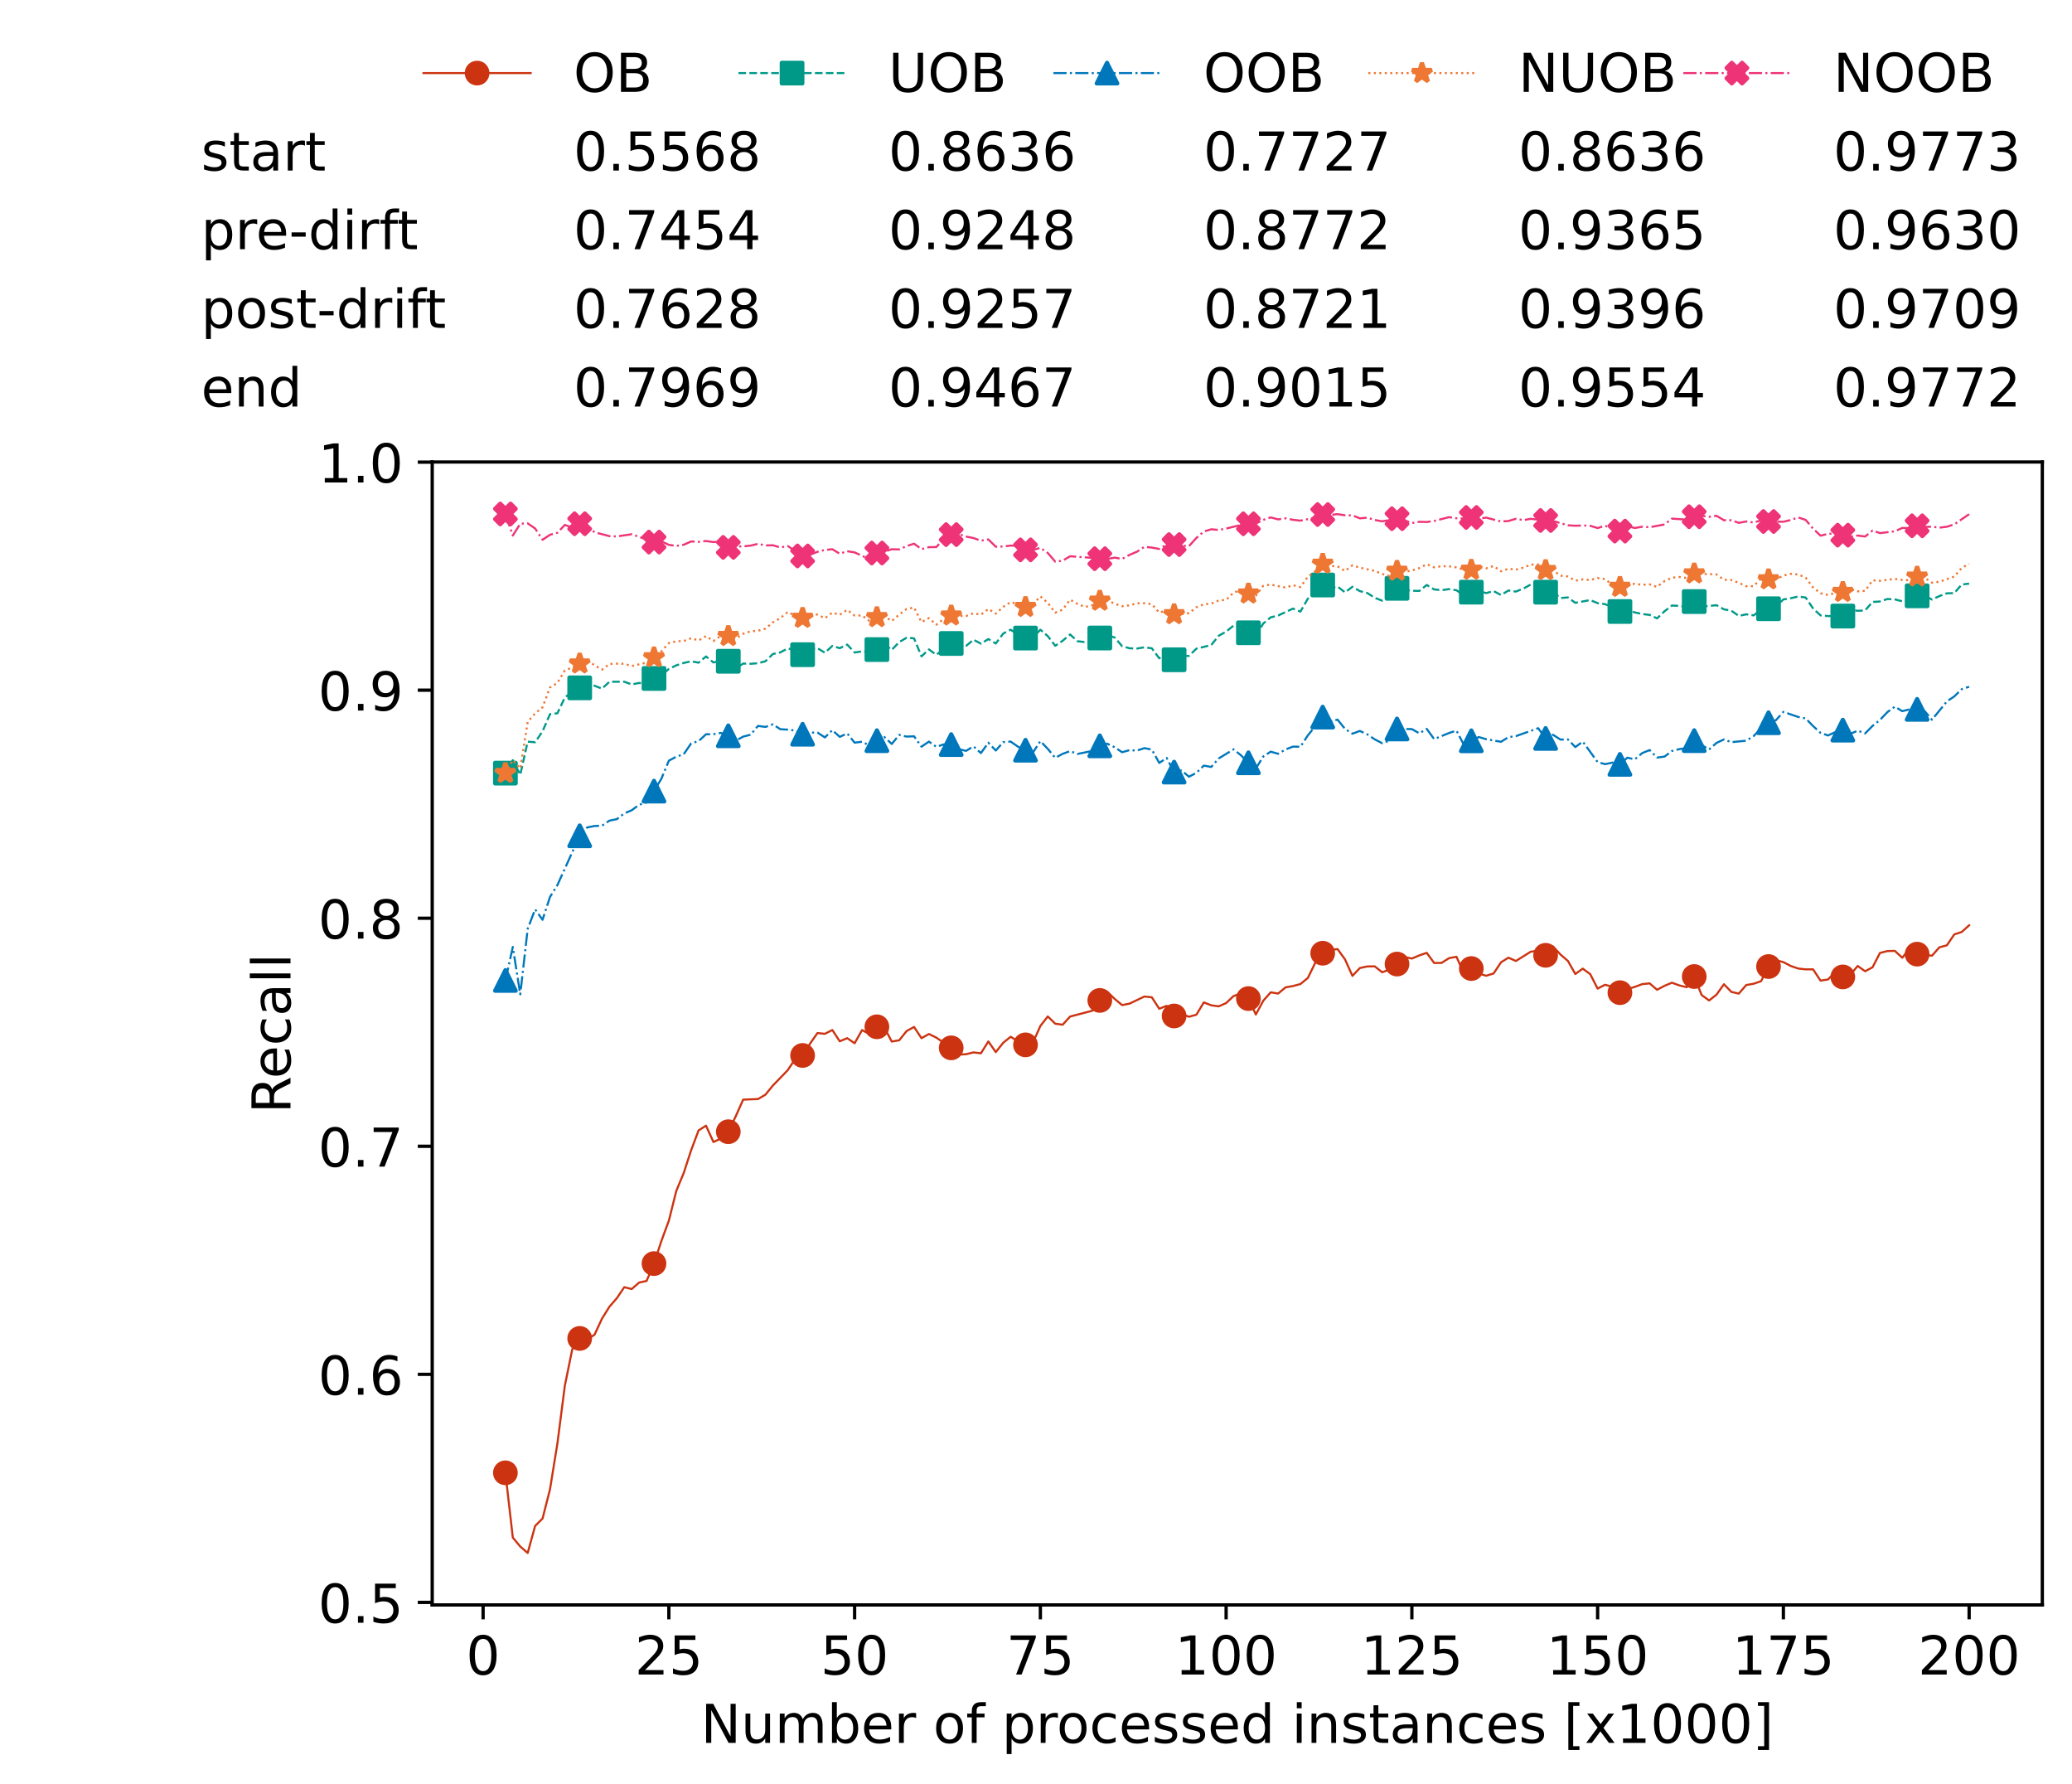 <?xml version="1.0" encoding="utf-8" standalone="no"?>
<!DOCTYPE svg PUBLIC "-//W3C//DTD SVG 1.1//EN"
  "http://www.w3.org/Graphics/SVG/1.1/DTD/svg11.dtd">
<!-- Created with matplotlib (https://matplotlib.org/) -->
<svg height="432.615pt" version="1.1" viewBox="0 0 502.65 432.615" width="502.65pt" xmlns="http://www.w3.org/2000/svg" xmlns:xlink="http://www.w3.org/1999/xlink">
 <defs>
  <style type="text/css">*{stroke-linecap:butt;stroke-linejoin:round;}</style>
 </defs>
 <g id="figure_1">
  <g id="patch_1">
   <path d="M 0 432.615 
L 502.65 432.615 
L 502.65 0 
L 0 0 
z
" style="fill:#ffffff;"/>
  </g>
  <g id="axes_1">
   <g id="patch_2">
    <path d="M 104.85 389.252 
L 495.45 389.252 
L 495.45 112.052 
L 104.85 112.052 
z
" style="fill:#ffffff;"/>
   </g>
   <g id="matplotlib.axis_1">
    <g id="xtick_1">
     <g id="line2d_1">
      <defs>
       <path d="M 0 0 
L 0 3.5 
" id="m35c3ba35a1" style="stroke:#000000;stroke-width:0.8;"/>
      </defs>
      <g>
       <use style="stroke:#000000;stroke-width:0.8;" x="117.197" xlink:href="#m35c3ba35a1" y="389.252"/>
      </g>
     </g>
     <g id="text_1">
      <!-- 0 -->
      <g transform="translate(113.061 406.13)scale(0.13 -0.13)">
       <defs>
        <path d="M 31.781 66.406 
Q 24.172 66.406 20.328 58.906 
Q 16.5 51.422 16.5 36.375 
Q 16.5 21.391 20.328 13.891 
Q 24.172 6.391 31.781 6.391 
Q 39.453 6.391 43.281 13.891 
Q 47.125 21.391 47.125 36.375 
Q 47.125 51.422 43.281 58.906 
Q 39.453 66.406 31.781 66.406 
z
M 31.781 74.219 
Q 44.047 74.219 50.516 64.516 
Q 56.984 54.828 56.984 36.375 
Q 56.984 17.969 50.516 8.266 
Q 44.047 -1.422 31.781 -1.422 
Q 19.531 -1.422 13.062 8.266 
Q 6.594 17.969 6.594 36.375 
Q 6.594 54.828 13.062 64.516 
Q 19.531 74.219 31.781 74.219 
z
" id="DejaVuSans-48"/>
       </defs>
       <use xlink:href="#DejaVuSans-48"/>
      </g>
     </g>
    </g>
    <g id="xtick_2">
     <g id="line2d_2">
      <g>
       <use style="stroke:#000000;stroke-width:0.8;" x="162.259" xlink:href="#m35c3ba35a1" y="389.252"/>
      </g>
     </g>
     <g id="text_2">
      <!-- 25 -->
      <g transform="translate(153.988 406.13)scale(0.13 -0.13)">
       <defs>
        <path d="M 19.188 8.297 
L 53.609 8.297 
L 53.609 0 
L 7.328 0 
L 7.328 8.297 
Q 12.938 14.109 22.625 23.891 
Q 32.328 33.688 34.812 36.531 
Q 39.547 41.844 41.422 45.531 
Q 43.312 49.219 43.312 52.781 
Q 43.312 58.594 39.234 62.25 
Q 35.156 65.922 28.609 65.922 
Q 23.969 65.922 18.812 64.312 
Q 13.672 62.703 7.812 59.422 
L 7.812 69.391 
Q 13.766 71.781 18.938 73 
Q 24.125 74.219 28.422 74.219 
Q 39.75 74.219 46.484 68.547 
Q 53.219 62.891 53.219 53.422 
Q 53.219 48.922 51.531 44.891 
Q 49.859 40.875 45.406 35.406 
Q 44.188 33.984 37.641 27.219 
Q 31.109 20.453 19.188 8.297 
z
" id="DejaVuSans-50"/>
        <path d="M 10.797 72.906 
L 49.516 72.906 
L 49.516 64.594 
L 19.828 64.594 
L 19.828 46.734 
Q 21.969 47.469 24.109 47.828 
Q 26.266 48.188 28.422 48.188 
Q 40.625 48.188 47.75 41.5 
Q 54.891 34.812 54.891 23.391 
Q 54.891 11.625 47.562 5.094 
Q 40.234 -1.422 26.906 -1.422 
Q 22.312 -1.422 17.547 -0.641 
Q 12.797 0.141 7.719 1.703 
L 7.719 11.625 
Q 12.109 9.234 16.797 8.062 
Q 21.484 6.891 26.703 6.891 
Q 35.156 6.891 40.078 11.328 
Q 45.016 15.766 45.016 23.391 
Q 45.016 31 40.078 35.438 
Q 35.156 39.891 26.703 39.891 
Q 22.75 39.891 18.812 39.016 
Q 14.891 38.141 10.797 36.281 
z
" id="DejaVuSans-53"/>
       </defs>
       <use xlink:href="#DejaVuSans-50"/>
       <use x="63.623" xlink:href="#DejaVuSans-53"/>
      </g>
     </g>
    </g>
    <g id="xtick_3">
     <g id="line2d_3">
      <g>
       <use style="stroke:#000000;stroke-width:0.8;" x="207.322" xlink:href="#m35c3ba35a1" y="389.252"/>
      </g>
     </g>
     <g id="text_3">
      <!-- 50 -->
      <g transform="translate(199.05 406.13)scale(0.13 -0.13)">
       <use xlink:href="#DejaVuSans-53"/>
       <use x="63.623" xlink:href="#DejaVuSans-48"/>
      </g>
     </g>
    </g>
    <g id="xtick_4">
     <g id="line2d_4">
      <g>
       <use style="stroke:#000000;stroke-width:0.8;" x="252.384" xlink:href="#m35c3ba35a1" y="389.252"/>
      </g>
     </g>
     <g id="text_4">
      <!-- 75 -->
      <g transform="translate(244.113 406.13)scale(0.13 -0.13)">
       <defs>
        <path d="M 8.203 72.906 
L 55.078 72.906 
L 55.078 68.703 
L 28.609 0 
L 18.312 0 
L 43.219 64.594 
L 8.203 64.594 
z
" id="DejaVuSans-55"/>
       </defs>
       <use xlink:href="#DejaVuSans-55"/>
       <use x="63.623" xlink:href="#DejaVuSans-53"/>
      </g>
     </g>
    </g>
    <g id="xtick_5">
     <g id="line2d_5">
      <g>
       <use style="stroke:#000000;stroke-width:0.8;" x="297.446" xlink:href="#m35c3ba35a1" y="389.252"/>
      </g>
     </g>
     <g id="text_5">
      <!-- 100 -->
      <g transform="translate(285.039 406.13)scale(0.13 -0.13)">
       <defs>
        <path d="M 12.406 8.297 
L 28.516 8.297 
L 28.516 63.922 
L 10.984 60.406 
L 10.984 69.391 
L 28.422 72.906 
L 38.281 72.906 
L 38.281 8.297 
L 54.391 8.297 
L 54.391 0 
L 12.406 0 
z
" id="DejaVuSans-49"/>
       </defs>
       <use xlink:href="#DejaVuSans-49"/>
       <use x="63.623" xlink:href="#DejaVuSans-48"/>
       <use x="127.246" xlink:href="#DejaVuSans-48"/>
      </g>
     </g>
    </g>
    <g id="xtick_6">
     <g id="line2d_6">
      <g>
       <use style="stroke:#000000;stroke-width:0.8;" x="342.509" xlink:href="#m35c3ba35a1" y="389.252"/>
      </g>
     </g>
     <g id="text_6">
      <!-- 125 -->
      <g transform="translate(330.102 406.13)scale(0.13 -0.13)">
       <use xlink:href="#DejaVuSans-49"/>
       <use x="63.623" xlink:href="#DejaVuSans-50"/>
       <use x="127.246" xlink:href="#DejaVuSans-53"/>
      </g>
     </g>
    </g>
    <g id="xtick_7">
     <g id="line2d_7">
      <g>
       <use style="stroke:#000000;stroke-width:0.8;" x="387.571" xlink:href="#m35c3ba35a1" y="389.252"/>
      </g>
     </g>
     <g id="text_7">
      <!-- 150 -->
      <g transform="translate(375.164 406.13)scale(0.13 -0.13)">
       <use xlink:href="#DejaVuSans-49"/>
       <use x="63.623" xlink:href="#DejaVuSans-53"/>
       <use x="127.246" xlink:href="#DejaVuSans-48"/>
      </g>
     </g>
    </g>
    <g id="xtick_8">
     <g id="line2d_8">
      <g>
       <use style="stroke:#000000;stroke-width:0.8;" x="432.633" xlink:href="#m35c3ba35a1" y="389.252"/>
      </g>
     </g>
     <g id="text_8">
      <!-- 175 -->
      <g transform="translate(420.226 406.13)scale(0.13 -0.13)">
       <use xlink:href="#DejaVuSans-49"/>
       <use x="63.623" xlink:href="#DejaVuSans-55"/>
       <use x="127.246" xlink:href="#DejaVuSans-53"/>
      </g>
     </g>
    </g>
    <g id="xtick_9">
     <g id="line2d_9">
      <g>
       <use style="stroke:#000000;stroke-width:0.8;" x="477.695" xlink:href="#m35c3ba35a1" y="389.252"/>
      </g>
     </g>
     <g id="text_9">
      <!-- 200 -->
      <g transform="translate(465.289 406.13)scale(0.13 -0.13)">
       <use xlink:href="#DejaVuSans-50"/>
       <use x="63.623" xlink:href="#DejaVuSans-48"/>
       <use x="127.246" xlink:href="#DejaVuSans-48"/>
      </g>
     </g>
    </g>
    <g id="text_10">
     <!-- Number of processed instances [x1000] -->
     <g transform="translate(170.025 422.711)scale(0.13 -0.13)">
      <defs>
       <path d="M 9.812 72.906 
L 23.094 72.906 
L 55.422 11.922 
L 55.422 72.906 
L 64.984 72.906 
L 64.984 0 
L 51.703 0 
L 19.391 60.984 
L 19.391 0 
L 9.812 0 
z
" id="DejaVuSans-78"/>
       <path d="M 8.5 21.578 
L 8.5 54.688 
L 17.484 54.688 
L 17.484 21.922 
Q 17.484 14.156 20.5 10.266 
Q 23.531 6.391 29.594 6.391 
Q 36.859 6.391 41.078 11.031 
Q 45.312 15.672 45.312 23.688 
L 45.312 54.688 
L 54.297 54.688 
L 54.297 0 
L 45.312 0 
L 45.312 8.406 
Q 42.047 3.422 37.719 1 
Q 33.406 -1.422 27.688 -1.422 
Q 18.266 -1.422 13.375 4.438 
Q 8.5 10.297 8.5 21.578 
z
M 31.109 56 
z
" id="DejaVuSans-117"/>
       <path d="M 52 44.188 
Q 55.375 50.25 60.062 53.125 
Q 64.75 56 71.094 56 
Q 79.641 56 84.281 50.016 
Q 88.922 44.047 88.922 33.016 
L 88.922 0 
L 79.891 0 
L 79.891 32.719 
Q 79.891 40.578 77.094 44.375 
Q 74.312 48.188 68.609 48.188 
Q 61.625 48.188 57.562 43.547 
Q 53.516 38.922 53.516 30.906 
L 53.516 0 
L 44.484 0 
L 44.484 32.719 
Q 44.484 40.625 41.703 44.406 
Q 38.922 48.188 33.109 48.188 
Q 26.219 48.188 22.156 43.531 
Q 18.109 38.875 18.109 30.906 
L 18.109 0 
L 9.078 0 
L 9.078 54.688 
L 18.109 54.688 
L 18.109 46.188 
Q 21.188 51.219 25.484 53.609 
Q 29.781 56 35.688 56 
Q 41.656 56 45.828 52.969 
Q 50 49.953 52 44.188 
z
" id="DejaVuSans-109"/>
       <path d="M 48.688 27.297 
Q 48.688 37.203 44.609 42.844 
Q 40.531 48.484 33.406 48.484 
Q 26.266 48.484 22.188 42.844 
Q 18.109 37.203 18.109 27.297 
Q 18.109 17.391 22.188 11.75 
Q 26.266 6.109 33.406 6.109 
Q 40.531 6.109 44.609 11.75 
Q 48.688 17.391 48.688 27.297 
z
M 18.109 46.391 
Q 20.953 51.266 25.266 53.625 
Q 29.594 56 35.594 56 
Q 45.562 56 51.781 48.094 
Q 58.016 40.188 58.016 27.297 
Q 58.016 14.406 51.781 6.484 
Q 45.562 -1.422 35.594 -1.422 
Q 29.594 -1.422 25.266 0.953 
Q 20.953 3.328 18.109 8.203 
L 18.109 0 
L 9.078 0 
L 9.078 75.984 
L 18.109 75.984 
z
" id="DejaVuSans-98"/>
       <path d="M 56.203 29.594 
L 56.203 25.203 
L 14.891 25.203 
Q 15.484 15.922 20.484 11.062 
Q 25.484 6.203 34.422 6.203 
Q 39.594 6.203 44.453 7.469 
Q 49.312 8.734 54.109 11.281 
L 54.109 2.781 
Q 49.266 0.734 44.188 -0.344 
Q 39.109 -1.422 33.891 -1.422 
Q 20.797 -1.422 13.156 6.188 
Q 5.516 13.812 5.516 26.812 
Q 5.516 40.234 12.766 48.109 
Q 20.016 56 32.328 56 
Q 43.359 56 49.781 48.891 
Q 56.203 41.797 56.203 29.594 
z
M 47.219 32.234 
Q 47.125 39.594 43.094 43.984 
Q 39.062 48.391 32.422 48.391 
Q 24.906 48.391 20.391 44.141 
Q 15.875 39.891 15.188 32.172 
z
" id="DejaVuSans-101"/>
       <path d="M 41.109 46.297 
Q 39.594 47.172 37.812 47.578 
Q 36.031 48 33.891 48 
Q 26.266 48 22.188 43.047 
Q 18.109 38.094 18.109 28.812 
L 18.109 0 
L 9.078 0 
L 9.078 54.688 
L 18.109 54.688 
L 18.109 46.188 
Q 20.953 51.172 25.484 53.578 
Q 30.031 56 36.531 56 
Q 37.453 56 38.578 55.875 
Q 39.703 55.766 41.062 55.516 
z
" id="DejaVuSans-114"/>
       <path id="DejaVuSans-32"/>
       <path d="M 30.609 48.391 
Q 23.391 48.391 19.188 42.75 
Q 14.984 37.109 14.984 27.297 
Q 14.984 17.484 19.156 11.844 
Q 23.344 6.203 30.609 6.203 
Q 37.797 6.203 41.984 11.859 
Q 46.188 17.531 46.188 27.297 
Q 46.188 37.016 41.984 42.703 
Q 37.797 48.391 30.609 48.391 
z
M 30.609 56 
Q 42.328 56 49.016 48.375 
Q 55.719 40.766 55.719 27.297 
Q 55.719 13.875 49.016 6.219 
Q 42.328 -1.422 30.609 -1.422 
Q 18.844 -1.422 12.172 6.219 
Q 5.516 13.875 5.516 27.297 
Q 5.516 40.766 12.172 48.375 
Q 18.844 56 30.609 56 
z
" id="DejaVuSans-111"/>
       <path d="M 37.109 75.984 
L 37.109 68.5 
L 28.516 68.5 
Q 23.688 68.5 21.797 66.547 
Q 19.922 64.594 19.922 59.516 
L 19.922 54.688 
L 34.719 54.688 
L 34.719 47.703 
L 19.922 47.703 
L 19.922 0 
L 10.891 0 
L 10.891 47.703 
L 2.297 47.703 
L 2.297 54.688 
L 10.891 54.688 
L 10.891 58.5 
Q 10.891 67.625 15.141 71.797 
Q 19.391 75.984 28.609 75.984 
z
" id="DejaVuSans-102"/>
       <path d="M 18.109 8.203 
L 18.109 -20.797 
L 9.078 -20.797 
L 9.078 54.688 
L 18.109 54.688 
L 18.109 46.391 
Q 20.953 51.266 25.266 53.625 
Q 29.594 56 35.594 56 
Q 45.562 56 51.781 48.094 
Q 58.016 40.188 58.016 27.297 
Q 58.016 14.406 51.781 6.484 
Q 45.562 -1.422 35.594 -1.422 
Q 29.594 -1.422 25.266 0.953 
Q 20.953 3.328 18.109 8.203 
z
M 48.688 27.297 
Q 48.688 37.203 44.609 42.844 
Q 40.531 48.484 33.406 48.484 
Q 26.266 48.484 22.188 42.844 
Q 18.109 37.203 18.109 27.297 
Q 18.109 17.391 22.188 11.75 
Q 26.266 6.109 33.406 6.109 
Q 40.531 6.109 44.609 11.75 
Q 48.688 17.391 48.688 27.297 
z
" id="DejaVuSans-112"/>
       <path d="M 48.781 52.594 
L 48.781 44.188 
Q 44.969 46.297 41.141 47.344 
Q 37.312 48.391 33.406 48.391 
Q 24.656 48.391 19.812 42.844 
Q 14.984 37.312 14.984 27.297 
Q 14.984 17.281 19.812 11.734 
Q 24.656 6.203 33.406 6.203 
Q 37.312 6.203 41.141 7.25 
Q 44.969 8.297 48.781 10.406 
L 48.781 2.094 
Q 45.016 0.344 40.984 -0.531 
Q 36.969 -1.422 32.422 -1.422 
Q 20.062 -1.422 12.781 6.344 
Q 5.516 14.109 5.516 27.297 
Q 5.516 40.672 12.859 48.328 
Q 20.219 56 33.016 56 
Q 37.156 56 41.109 55.141 
Q 45.062 54.297 48.781 52.594 
z
" id="DejaVuSans-99"/>
       <path d="M 44.281 53.078 
L 44.281 44.578 
Q 40.484 46.531 36.375 47.5 
Q 32.281 48.484 27.875 48.484 
Q 21.188 48.484 17.844 46.438 
Q 14.5 44.391 14.5 40.281 
Q 14.5 37.156 16.891 35.375 
Q 19.281 33.594 26.516 31.984 
L 29.594 31.297 
Q 39.156 29.25 43.188 25.516 
Q 47.219 21.781 47.219 15.094 
Q 47.219 7.469 41.188 3.016 
Q 35.156 -1.422 24.609 -1.422 
Q 20.219 -1.422 15.453 -0.562 
Q 10.688 0.297 5.422 2 
L 5.422 11.281 
Q 10.406 8.688 15.234 7.391 
Q 20.062 6.109 24.812 6.109 
Q 31.156 6.109 34.562 8.281 
Q 37.984 10.453 37.984 14.406 
Q 37.984 18.062 35.516 20.016 
Q 33.062 21.969 24.703 23.781 
L 21.578 24.516 
Q 13.234 26.266 9.516 29.906 
Q 5.812 33.547 5.812 39.891 
Q 5.812 47.609 11.281 51.797 
Q 16.75 56 26.812 56 
Q 31.781 56 36.172 55.266 
Q 40.578 54.547 44.281 53.078 
z
" id="DejaVuSans-115"/>
       <path d="M 45.406 46.391 
L 45.406 75.984 
L 54.391 75.984 
L 54.391 0 
L 45.406 0 
L 45.406 8.203 
Q 42.578 3.328 38.25 0.953 
Q 33.938 -1.422 27.875 -1.422 
Q 17.969 -1.422 11.734 6.484 
Q 5.516 14.406 5.516 27.297 
Q 5.516 40.188 11.734 48.094 
Q 17.969 56 27.875 56 
Q 33.938 56 38.25 53.625 
Q 42.578 51.266 45.406 46.391 
z
M 14.797 27.297 
Q 14.797 17.391 18.875 11.75 
Q 22.953 6.109 30.078 6.109 
Q 37.203 6.109 41.297 11.75 
Q 45.406 17.391 45.406 27.297 
Q 45.406 37.203 41.297 42.844 
Q 37.203 48.484 30.078 48.484 
Q 22.953 48.484 18.875 42.844 
Q 14.797 37.203 14.797 27.297 
z
" id="DejaVuSans-100"/>
       <path d="M 9.422 54.688 
L 18.406 54.688 
L 18.406 0 
L 9.422 0 
z
M 9.422 75.984 
L 18.406 75.984 
L 18.406 64.594 
L 9.422 64.594 
z
" id="DejaVuSans-105"/>
       <path d="M 54.891 33.016 
L 54.891 0 
L 45.906 0 
L 45.906 32.719 
Q 45.906 40.484 42.875 44.328 
Q 39.844 48.188 33.797 48.188 
Q 26.516 48.188 22.312 43.547 
Q 18.109 38.922 18.109 30.906 
L 18.109 0 
L 9.078 0 
L 9.078 54.688 
L 18.109 54.688 
L 18.109 46.188 
Q 21.344 51.125 25.703 53.562 
Q 30.078 56 35.797 56 
Q 45.219 56 50.047 50.172 
Q 54.891 44.344 54.891 33.016 
z
" id="DejaVuSans-110"/>
       <path d="M 18.312 70.219 
L 18.312 54.688 
L 36.812 54.688 
L 36.812 47.703 
L 18.312 47.703 
L 18.312 18.016 
Q 18.312 11.328 20.141 9.422 
Q 21.969 7.516 27.594 7.516 
L 36.812 7.516 
L 36.812 0 
L 27.594 0 
Q 17.188 0 13.234 3.875 
Q 9.281 7.766 9.281 18.016 
L 9.281 47.703 
L 2.688 47.703 
L 2.688 54.688 
L 9.281 54.688 
L 9.281 70.219 
z
" id="DejaVuSans-116"/>
       <path d="M 34.281 27.484 
Q 23.391 27.484 19.188 25 
Q 14.984 22.516 14.984 16.5 
Q 14.984 11.719 18.141 8.906 
Q 21.297 6.109 26.703 6.109 
Q 34.188 6.109 38.703 11.406 
Q 43.219 16.703 43.219 25.484 
L 43.219 27.484 
z
M 52.203 31.203 
L 52.203 0 
L 43.219 0 
L 43.219 8.297 
Q 40.141 3.328 35.547 0.953 
Q 30.953 -1.422 24.312 -1.422 
Q 15.922 -1.422 10.953 3.297 
Q 6 8.016 6 15.922 
Q 6 25.141 12.172 29.828 
Q 18.359 34.516 30.609 34.516 
L 43.219 34.516 
L 43.219 35.406 
Q 43.219 41.609 39.141 45 
Q 35.062 48.391 27.688 48.391 
Q 23 48.391 18.547 47.266 
Q 14.109 46.141 10.016 43.891 
L 10.016 52.203 
Q 14.938 54.109 19.578 55.047 
Q 24.219 56 28.609 56 
Q 40.484 56 46.344 49.844 
Q 52.203 43.703 52.203 31.203 
z
" id="DejaVuSans-97"/>
       <path d="M 8.594 75.984 
L 29.297 75.984 
L 29.297 69 
L 17.578 69 
L 17.578 -6.203 
L 29.297 -6.203 
L 29.297 -13.188 
L 8.594 -13.188 
z
" id="DejaVuSans-91"/>
       <path d="M 54.891 54.688 
L 35.109 28.078 
L 55.906 0 
L 45.312 0 
L 29.391 21.484 
L 13.484 0 
L 2.875 0 
L 24.125 28.609 
L 4.688 54.688 
L 15.281 54.688 
L 29.781 35.203 
L 44.281 54.688 
z
" id="DejaVuSans-120"/>
       <path d="M 30.422 75.984 
L 30.422 -13.188 
L 9.719 -13.188 
L 9.719 -6.203 
L 21.391 -6.203 
L 21.391 69 
L 9.719 69 
L 9.719 75.984 
z
" id="DejaVuSans-93"/>
      </defs>
      <use xlink:href="#DejaVuSans-78"/>
      <use x="74.805" xlink:href="#DejaVuSans-117"/>
      <use x="138.184" xlink:href="#DejaVuSans-109"/>
      <use x="235.596" xlink:href="#DejaVuSans-98"/>
      <use x="299.072" xlink:href="#DejaVuSans-101"/>
      <use x="360.596" xlink:href="#DejaVuSans-114"/>
      <use x="401.709" xlink:href="#DejaVuSans-32"/>
      <use x="433.496" xlink:href="#DejaVuSans-111"/>
      <use x="494.678" xlink:href="#DejaVuSans-102"/>
      <use x="529.883" xlink:href="#DejaVuSans-32"/>
      <use x="561.67" xlink:href="#DejaVuSans-112"/>
      <use x="625.146" xlink:href="#DejaVuSans-114"/>
      <use x="664.01" xlink:href="#DejaVuSans-111"/>
      <use x="725.191" xlink:href="#DejaVuSans-99"/>
      <use x="780.172" xlink:href="#DejaVuSans-101"/>
      <use x="841.695" xlink:href="#DejaVuSans-115"/>
      <use x="893.795" xlink:href="#DejaVuSans-115"/>
      <use x="945.895" xlink:href="#DejaVuSans-101"/>
      <use x="1007.418" xlink:href="#DejaVuSans-100"/>
      <use x="1070.895" xlink:href="#DejaVuSans-32"/>
      <use x="1102.682" xlink:href="#DejaVuSans-105"/>
      <use x="1130.465" xlink:href="#DejaVuSans-110"/>
      <use x="1193.844" xlink:href="#DejaVuSans-115"/>
      <use x="1245.943" xlink:href="#DejaVuSans-116"/>
      <use x="1285.152" xlink:href="#DejaVuSans-97"/>
      <use x="1346.432" xlink:href="#DejaVuSans-110"/>
      <use x="1409.811" xlink:href="#DejaVuSans-99"/>
      <use x="1464.791" xlink:href="#DejaVuSans-101"/>
      <use x="1526.314" xlink:href="#DejaVuSans-115"/>
      <use x="1578.414" xlink:href="#DejaVuSans-32"/>
      <use x="1610.201" xlink:href="#DejaVuSans-91"/>
      <use x="1649.215" xlink:href="#DejaVuSans-120"/>
      <use x="1708.395" xlink:href="#DejaVuSans-49"/>
      <use x="1772.018" xlink:href="#DejaVuSans-48"/>
      <use x="1835.641" xlink:href="#DejaVuSans-48"/>
      <use x="1899.264" xlink:href="#DejaVuSans-48"/>
      <use x="1962.887" xlink:href="#DejaVuSans-93"/>
     </g>
    </g>
   </g>
   <g id="matplotlib.axis_2">
    <g id="ytick_1">
     <g id="line2d_10">
      <defs>
       <path d="M 0 0 
L -3.5 0 
" id="m5d42785abd" style="stroke:#000000;stroke-width:0.8;"/>
      </defs>
      <g>
       <use style="stroke:#000000;stroke-width:0.8;" x="104.85" xlink:href="#m5d42785abd" y="388.632"/>
      </g>
     </g>
     <g id="text_11">
      <!-- 0.5 -->
      <g transform="translate(77.176 393.571)scale(0.13 -0.13)">
       <defs>
        <path d="M 10.688 12.406 
L 21 12.406 
L 21 0 
L 10.688 0 
z
" id="DejaVuSans-46"/>
       </defs>
       <use xlink:href="#DejaVuSans-48"/>
       <use x="63.623" xlink:href="#DejaVuSans-46"/>
       <use x="95.41" xlink:href="#DejaVuSans-53"/>
      </g>
     </g>
    </g>
    <g id="ytick_2">
     <g id="line2d_11">
      <g>
       <use style="stroke:#000000;stroke-width:0.8;" x="104.85" xlink:href="#m5d42785abd" y="333.322"/>
      </g>
     </g>
     <g id="text_12">
      <!-- 0.6 -->
      <g transform="translate(77.176 338.261)scale(0.13 -0.13)">
       <defs>
        <path d="M 33.016 40.375 
Q 26.375 40.375 22.484 35.828 
Q 18.609 31.297 18.609 23.391 
Q 18.609 15.531 22.484 10.953 
Q 26.375 6.391 33.016 6.391 
Q 39.656 6.391 43.531 10.953 
Q 47.406 15.531 47.406 23.391 
Q 47.406 31.297 43.531 35.828 
Q 39.656 40.375 33.016 40.375 
z
M 52.594 71.297 
L 52.594 62.312 
Q 48.875 64.062 45.094 64.984 
Q 41.312 65.922 37.594 65.922 
Q 27.828 65.922 22.672 59.328 
Q 17.531 52.734 16.797 39.406 
Q 19.672 43.656 24.016 45.922 
Q 28.375 48.188 33.594 48.188 
Q 44.578 48.188 50.953 41.516 
Q 57.328 34.859 57.328 23.391 
Q 57.328 12.156 50.688 5.359 
Q 44.047 -1.422 33.016 -1.422 
Q 20.359 -1.422 13.672 8.266 
Q 6.984 17.969 6.984 36.375 
Q 6.984 53.656 15.188 63.938 
Q 23.391 74.219 37.203 74.219 
Q 40.922 74.219 44.703 73.484 
Q 48.484 72.75 52.594 71.297 
z
" id="DejaVuSans-54"/>
       </defs>
       <use xlink:href="#DejaVuSans-48"/>
       <use x="63.623" xlink:href="#DejaVuSans-46"/>
       <use x="95.41" xlink:href="#DejaVuSans-54"/>
      </g>
     </g>
    </g>
    <g id="ytick_3">
     <g id="line2d_12">
      <g>
       <use style="stroke:#000000;stroke-width:0.8;" x="104.85" xlink:href="#m5d42785abd" y="278.012"/>
      </g>
     </g>
     <g id="text_13">
      <!-- 0.7 -->
      <g transform="translate(77.176 282.951)scale(0.13 -0.13)">
       <use xlink:href="#DejaVuSans-48"/>
       <use x="63.623" xlink:href="#DejaVuSans-46"/>
       <use x="95.41" xlink:href="#DejaVuSans-55"/>
      </g>
     </g>
    </g>
    <g id="ytick_4">
     <g id="line2d_13">
      <g>
       <use style="stroke:#000000;stroke-width:0.8;" x="104.85" xlink:href="#m5d42785abd" y="222.702"/>
      </g>
     </g>
     <g id="text_14">
      <!-- 0.8 -->
      <g transform="translate(77.176 227.641)scale(0.13 -0.13)">
       <defs>
        <path d="M 31.781 34.625 
Q 24.75 34.625 20.719 30.859 
Q 16.703 27.094 16.703 20.516 
Q 16.703 13.922 20.719 10.156 
Q 24.75 6.391 31.781 6.391 
Q 38.812 6.391 42.859 10.172 
Q 46.922 13.969 46.922 20.516 
Q 46.922 27.094 42.891 30.859 
Q 38.875 34.625 31.781 34.625 
z
M 21.922 38.812 
Q 15.578 40.375 12.031 44.719 
Q 8.5 49.078 8.5 55.328 
Q 8.5 64.062 14.719 69.141 
Q 20.953 74.219 31.781 74.219 
Q 42.672 74.219 48.875 69.141 
Q 55.078 64.062 55.078 55.328 
Q 55.078 49.078 51.531 44.719 
Q 48 40.375 41.703 38.812 
Q 48.828 37.156 52.797 32.312 
Q 56.781 27.484 56.781 20.516 
Q 56.781 9.906 50.312 4.234 
Q 43.844 -1.422 31.781 -1.422 
Q 19.734 -1.422 13.25 4.234 
Q 6.781 9.906 6.781 20.516 
Q 6.781 27.484 10.781 32.312 
Q 14.797 37.156 21.922 38.812 
z
M 18.312 54.391 
Q 18.312 48.734 21.844 45.562 
Q 25.391 42.391 31.781 42.391 
Q 38.141 42.391 41.719 45.562 
Q 45.312 48.734 45.312 54.391 
Q 45.312 60.062 41.719 63.234 
Q 38.141 66.406 31.781 66.406 
Q 25.391 66.406 21.844 63.234 
Q 18.312 60.062 18.312 54.391 
z
" id="DejaVuSans-56"/>
       </defs>
       <use xlink:href="#DejaVuSans-48"/>
       <use x="63.623" xlink:href="#DejaVuSans-46"/>
       <use x="95.41" xlink:href="#DejaVuSans-56"/>
      </g>
     </g>
    </g>
    <g id="ytick_5">
     <g id="line2d_14">
      <g>
       <use style="stroke:#000000;stroke-width:0.8;" x="104.85" xlink:href="#m5d42785abd" y="167.392"/>
      </g>
     </g>
     <g id="text_15">
      <!-- 0.9 -->
      <g transform="translate(77.176 172.331)scale(0.13 -0.13)">
       <defs>
        <path d="M 10.984 1.516 
L 10.984 10.5 
Q 14.703 8.734 18.5 7.812 
Q 22.312 6.891 25.984 6.891 
Q 35.75 6.891 40.891 13.453 
Q 46.047 20.016 46.781 33.406 
Q 43.953 29.203 39.594 26.953 
Q 35.25 24.703 29.984 24.703 
Q 19.047 24.703 12.672 31.312 
Q 6.297 37.938 6.297 49.422 
Q 6.297 60.641 12.938 67.422 
Q 19.578 74.219 30.609 74.219 
Q 43.266 74.219 49.922 64.516 
Q 56.594 54.828 56.594 36.375 
Q 56.594 19.141 48.406 8.859 
Q 40.234 -1.422 26.422 -1.422 
Q 22.703 -1.422 18.891 -0.688 
Q 15.094 0.047 10.984 1.516 
z
M 30.609 32.422 
Q 37.25 32.422 41.125 36.953 
Q 45.016 41.5 45.016 49.422 
Q 45.016 57.281 41.125 61.844 
Q 37.25 66.406 30.609 66.406 
Q 23.969 66.406 20.094 61.844 
Q 16.219 57.281 16.219 49.422 
Q 16.219 41.5 20.094 36.953 
Q 23.969 32.422 30.609 32.422 
z
" id="DejaVuSans-57"/>
       </defs>
       <use xlink:href="#DejaVuSans-48"/>
       <use x="63.623" xlink:href="#DejaVuSans-46"/>
       <use x="95.41" xlink:href="#DejaVuSans-57"/>
      </g>
     </g>
    </g>
    <g id="ytick_6">
     <g id="line2d_15">
      <g>
       <use style="stroke:#000000;stroke-width:0.8;" x="104.85" xlink:href="#m5d42785abd" y="112.081"/>
      </g>
     </g>
     <g id="text_16">
      <!-- 1.0 -->
      <g transform="translate(77.176 117.02)scale(0.13 -0.13)">
       <use xlink:href="#DejaVuSans-49"/>
       <use x="63.623" xlink:href="#DejaVuSans-46"/>
       <use x="95.41" xlink:href="#DejaVuSans-48"/>
      </g>
     </g>
    </g>
    <g id="text_17">
     <!-- Recall -->
     <g transform="translate(70.472 270.044)rotate(-90)scale(0.13 -0.13)">
      <defs>
       <path d="M 44.391 34.188 
Q 47.562 33.109 50.562 29.594 
Q 53.562 26.078 56.594 19.922 
L 66.609 0 
L 56 0 
L 46.688 18.703 
Q 43.062 26.031 39.672 28.422 
Q 36.281 30.812 30.422 30.812 
L 19.672 30.812 
L 19.672 0 
L 9.812 0 
L 9.812 72.906 
L 32.078 72.906 
Q 44.578 72.906 50.734 67.672 
Q 56.891 62.453 56.891 51.906 
Q 56.891 45.016 53.688 40.469 
Q 50.484 35.938 44.391 34.188 
z
M 19.672 64.797 
L 19.672 38.922 
L 32.078 38.922 
Q 39.203 38.922 42.844 42.219 
Q 46.484 45.516 46.484 51.906 
Q 46.484 58.297 42.844 61.547 
Q 39.203 64.797 32.078 64.797 
z
" id="DejaVuSans-82"/>
       <path d="M 9.422 75.984 
L 18.406 75.984 
L 18.406 0 
L 9.422 0 
z
" id="DejaVuSans-108"/>
      </defs>
      <use xlink:href="#DejaVuSans-82"/>
      <use x="64.982" xlink:href="#DejaVuSans-101"/>
      <use x="126.506" xlink:href="#DejaVuSans-99"/>
      <use x="181.486" xlink:href="#DejaVuSans-97"/>
      <use x="242.766" xlink:href="#DejaVuSans-108"/>
      <use x="270.549" xlink:href="#DejaVuSans-108"/>
     </g>
    </g>
   </g>
   <g id="line2d_16"/>
   <g id="line2d_17"/>
   <g id="line2d_18"/>
   <g id="line2d_19"/>
   <g id="line2d_20"/>
   <g id="line2d_21">
    <path clip-path="url(#p9f4c6c4add)" d="M 122.605 357.206 
L 124.407 372.919 
L 126.21 375.084 
L 128.012 376.652 
L 129.815 370.093 
L 131.617 368.303 
L 133.419 361.238 
L 135.222 350.092 
L 137.024 336.084 
L 138.827 327.24 
L 140.629 324.612 
L 142.432 324.877 
L 144.234 323.703 
L 146.037 319.815 
L 147.839 316.929 
L 149.642 314.854 
L 151.444 312.184 
L 153.247 312.636 
L 155.049 311.061 
L 156.852 310.675 
L 158.654 306.464 
L 160.457 300.957 
L 162.259 296.05 
L 164.062 288.842 
L 165.864 284.49 
L 167.667 278.972 
L 169.469 274.164 
L 171.272 273.017 
L 173.074 276.974 
L 174.877 276.143 
L 176.679 274.48 
L 178.482 270.749 
L 180.284 266.695 
L 183.889 266.555 
L 185.692 265.491 
L 187.494 263.278 
L 191.099 259.555 
L 192.902 256.837 
L 194.704 255.982 
L 196.507 253.124 
L 198.309 250.549 
L 200.112 250.737 
L 201.914 249.813 
L 203.717 252.551 
L 205.519 251.788 
L 207.322 253.024 
L 209.124 249.831 
L 210.927 250.797 
L 212.729 249.032 
L 214.532 249.214 
L 216.334 252.61 
L 218.137 252.313 
L 219.939 250.063 
L 221.742 249.075 
L 223.544 251.799 
L 225.347 250.78 
L 227.149 251.66 
L 230.754 254.139 
L 232.557 255.788 
L 234.359 255.678 
L 236.162 255.246 
L 237.964 255.458 
L 239.767 252.587 
L 241.569 255.174 
L 243.372 252.909 
L 245.174 251.455 
L 246.976 252.546 
L 248.779 253.415 
L 250.581 252.883 
L 252.384 248.831 
L 254.186 246.525 
L 255.989 248.279 
L 257.791 248.527 
L 259.594 246.551 
L 265.001 245.131 
L 266.804 242.635 
L 268.606 240.525 
L 270.409 242.266 
L 272.211 243.769 
L 274.014 243.419 
L 277.619 241.69 
L 279.421 241.88 
L 281.224 244.655 
L 283.026 243.944 
L 284.829 246.409 
L 286.631 245.941 
L 288.434 246.596 
L 290.236 246.098 
L 292.039 243.115 
L 293.841 243.82 
L 295.644 244.073 
L 297.446 243.28 
L 299.249 241.585 
L 301.051 240.937 
L 302.854 242.19 
L 304.656 246.049 
L 306.459 242.714 
L 308.261 240.67 
L 310.064 240.972 
L 311.866 239.472 
L 313.669 239.146 
L 315.471 238.665 
L 317.274 237.191 
L 319.076 233.492 
L 320.879 231.188 
L 322.681 230.422 
L 324.484 230.184 
L 326.286 232.679 
L 328.089 236.684 
L 329.891 234.78 
L 331.694 234.395 
L 333.496 234.369 
L 335.299 235.807 
L 337.101 235.147 
L 338.904 233.818 
L 340.706 232.104 
L 342.509 232.479 
L 344.311 231.722 
L 346.114 231.095 
L 347.916 233.561 
L 349.719 233.535 
L 351.521 232.389 
L 353.324 232.047 
L 355.126 236.057 
L 356.928 234.904 
L 358.731 236.12 
L 360.533 236.652 
L 362.336 236.101 
L 364.138 233.386 
L 365.941 232.267 
L 367.743 233.069 
L 371.348 230.82 
L 373.151 230.588 
L 374.953 231.694 
L 376.756 229.551 
L 378.558 231.503 
L 380.361 233.062 
L 382.163 236.23 
L 383.966 234.928 
L 385.768 236.253 
L 387.571 239.771 
L 389.373 238.833 
L 391.176 239.329 
L 392.978 240.758 
L 394.781 239.894 
L 396.583 239.357 
L 398.386 238.686 
L 400.188 238.503 
L 401.991 240.054 
L 403.793 239.096 
L 405.596 238.337 
L 407.398 238.996 
L 409.201 239.432 
L 411.003 236.839 
L 412.806 241.333 
L 414.608 242.647 
L 416.411 241.237 
L 418.213 238.71 
L 420.016 240.572 
L 421.818 240.986 
L 423.621 238.907 
L 425.423 238.587 
L 427.226 237.976 
L 429.028 234.417 
L 430.831 232.872 
L 432.633 233.35 
L 434.436 234.284 
L 436.238 234.905 
L 438.041 235.101 
L 439.843 235.101 
L 441.646 237.835 
L 443.448 237.56 
L 445.251 235.727 
L 447.053 236.936 
L 448.856 236.457 
L 450.658 234.279 
L 452.461 235.562 
L 454.263 234.603 
L 456.066 231.118 
L 457.868 230.665 
L 459.671 230.617 
L 461.473 232.283 
L 463.276 230.017 
L 465.078 231.413 
L 468.683 231.785 
L 470.485 229.752 
L 472.288 229.274 
L 474.09 226.625 
L 475.893 226.04 
L 477.695 224.413 
L 477.695 224.413 
" style="fill:none;stroke:#cc3311;stroke-linecap:square;stroke-width:0.5;"/>
    <defs>
     <path d="M 0 2.5 
C 0.663 2.5 1.299 2.237 1.768 1.768 
C 2.237 1.299 2.5 0.663 2.5 0 
C 2.5 -0.663 2.237 -1.299 1.768 -1.768 
C 1.299 -2.237 0.663 -2.5 0 -2.5 
C -0.663 -2.5 -1.299 -2.237 -1.768 -1.768 
C -2.237 -1.299 -2.5 -0.663 -2.5 0 
C -2.5 0.663 -2.237 1.299 -1.768 1.768 
C -1.299 2.237 -0.663 2.5 0 2.5 
z
" id="mf39625d16a" style="stroke:#cc3311;"/>
    </defs>
    <g clip-path="url(#p9f4c6c4add)">
     <use style="fill:#cc3311;stroke:#cc3311;" x="122.605" xlink:href="#mf39625d16a" y="357.206"/>
     <use style="fill:#cc3311;stroke:#cc3311;" x="140.629" xlink:href="#mf39625d16a" y="324.612"/>
     <use style="fill:#cc3311;stroke:#cc3311;" x="158.654" xlink:href="#mf39625d16a" y="306.464"/>
     <use style="fill:#cc3311;stroke:#cc3311;" x="176.679" xlink:href="#mf39625d16a" y="274.48"/>
     <use style="fill:#cc3311;stroke:#cc3311;" x="194.704" xlink:href="#mf39625d16a" y="255.982"/>
     <use style="fill:#cc3311;stroke:#cc3311;" x="212.729" xlink:href="#mf39625d16a" y="249.032"/>
     <use style="fill:#cc3311;stroke:#cc3311;" x="230.754" xlink:href="#mf39625d16a" y="254.139"/>
     <use style="fill:#cc3311;stroke:#cc3311;" x="248.779" xlink:href="#mf39625d16a" y="253.415"/>
     <use style="fill:#cc3311;stroke:#cc3311;" x="266.804" xlink:href="#mf39625d16a" y="242.635"/>
     <use style="fill:#cc3311;stroke:#cc3311;" x="284.829" xlink:href="#mf39625d16a" y="246.409"/>
     <use style="fill:#cc3311;stroke:#cc3311;" x="302.854" xlink:href="#mf39625d16a" y="242.19"/>
     <use style="fill:#cc3311;stroke:#cc3311;" x="320.879" xlink:href="#mf39625d16a" y="231.188"/>
     <use style="fill:#cc3311;stroke:#cc3311;" x="338.904" xlink:href="#mf39625d16a" y="233.818"/>
     <use style="fill:#cc3311;stroke:#cc3311;" x="356.928" xlink:href="#mf39625d16a" y="234.904"/>
     <use style="fill:#cc3311;stroke:#cc3311;" x="374.953" xlink:href="#mf39625d16a" y="231.694"/>
     <use style="fill:#cc3311;stroke:#cc3311;" x="392.978" xlink:href="#mf39625d16a" y="240.758"/>
     <use style="fill:#cc3311;stroke:#cc3311;" x="411.003" xlink:href="#mf39625d16a" y="236.839"/>
     <use style="fill:#cc3311;stroke:#cc3311;" x="429.028" xlink:href="#mf39625d16a" y="234.417"/>
     <use style="fill:#cc3311;stroke:#cc3311;" x="447.053" xlink:href="#mf39625d16a" y="236.936"/>
     <use style="fill:#cc3311;stroke:#cc3311;" x="465.078" xlink:href="#mf39625d16a" y="231.413"/>
    </g>
   </g>
   <g id="line2d_22"/>
   <g id="line2d_23"/>
   <g id="line2d_24"/>
   <g id="line2d_25"/>
   <g id="line2d_26">
    <path clip-path="url(#p9f4c6c4add)" d="M 122.605 187.504 
L 124.407 184.362 
L 126.21 187.923 
L 128.012 179.879 
L 129.815 180.016 
L 131.617 177.369 
L 133.419 173.212 
L 135.222 172.998 
L 137.024 169.156 
L 138.827 167.787 
L 140.629 166.827 
L 142.432 165.492 
L 144.234 166.322 
L 146.037 167.022 
L 147.839 165.352 
L 151.444 165.345 
L 153.247 166 
L 155.049 165.64 
L 156.852 165.805 
L 158.654 164.548 
L 160.457 163.783 
L 162.259 162.238 
L 164.062 161.372 
L 165.864 160.791 
L 167.667 160.378 
L 169.469 160.72 
L 171.272 159.217 
L 173.074 160.666 
L 174.877 160.281 
L 176.679 160.377 
L 178.482 162.11 
L 180.284 160.938 
L 182.087 160.989 
L 183.889 160.85 
L 185.692 160.375 
L 187.494 158.62 
L 189.297 158.227 
L 191.099 157.256 
L 192.902 157.699 
L 194.704 158.78 
L 196.507 157.454 
L 198.309 157.205 
L 200.112 158.304 
L 201.914 156.663 
L 203.717 157.211 
L 205.519 156.332 
L 207.322 158.255 
L 209.124 157.978 
L 210.927 158.13 
L 212.729 157.542 
L 214.532 156.199 
L 216.334 157.618 
L 218.137 155.73 
L 219.939 154.669 
L 221.742 154.826 
L 223.544 159.19 
L 225.347 157.511 
L 227.149 158.814 
L 230.754 156.065 
L 232.557 156.28 
L 234.359 156.661 
L 236.162 155.147 
L 237.964 156.119 
L 239.767 154.992 
L 241.569 156.074 
L 243.372 153.653 
L 245.174 152.725 
L 246.976 153.943 
L 248.779 154.75 
L 250.581 154.659 
L 252.384 152.722 
L 254.186 154.284 
L 255.989 156.624 
L 257.791 155.404 
L 259.594 153.881 
L 261.396 155.521 
L 263.199 155.733 
L 265.001 155.504 
L 268.606 154.042 
L 270.409 154.614 
L 272.211 156.718 
L 274.014 157.228 
L 275.816 157.293 
L 277.619 156.999 
L 279.421 157.231 
L 281.224 159.664 
L 283.026 158.638 
L 284.829 160.016 
L 286.631 159.137 
L 288.434 159.073 
L 290.236 157.322 
L 293.841 156.445 
L 295.644 154.197 
L 297.446 153.201 
L 299.249 151.729 
L 301.051 151.671 
L 302.854 153.471 
L 304.656 154.2 
L 306.459 151.215 
L 308.261 149.728 
L 310.064 149.286 
L 313.669 147.605 
L 315.471 148.339 
L 317.274 145.191 
L 319.076 143.893 
L 320.879 141.878 
L 322.681 142.65 
L 324.484 142.258 
L 326.286 143.674 
L 328.089 142.321 
L 329.891 143.369 
L 331.694 143.828 
L 333.496 144.984 
L 335.299 145.686 
L 337.101 145.129 
L 338.904 142.687 
L 342.509 143.27 
L 344.311 143.322 
L 346.114 141.877 
L 347.916 142.956 
L 349.719 143.134 
L 351.521 142.884 
L 353.324 143.155 
L 355.126 144.4 
L 356.928 143.616 
L 358.731 143.312 
L 360.533 143.844 
L 362.336 143.352 
L 364.138 144.323 
L 365.941 143.22 
L 367.743 143.475 
L 369.546 142.75 
L 371.348 141.775 
L 373.151 141.736 
L 374.953 143.623 
L 376.756 143.602 
L 378.558 145.043 
L 380.361 144.897 
L 382.163 146.204 
L 385.768 145.535 
L 387.571 146.28 
L 389.373 146.532 
L 391.176 147.251 
L 392.978 148.311 
L 394.781 147.944 
L 396.583 148.531 
L 398.386 148.922 
L 400.188 149.13 
L 401.991 149.978 
L 403.793 148.259 
L 405.596 146.865 
L 407.398 146.948 
L 409.201 147.176 
L 411.003 145.9 
L 412.806 147.129 
L 416.411 146.783 
L 418.213 147.783 
L 420.016 148.119 
L 421.818 149.385 
L 423.621 148.991 
L 425.423 149.249 
L 427.226 147.896 
L 429.028 147.639 
L 430.831 147.039 
L 432.633 145.382 
L 434.436 145.09 
L 436.238 144.669 
L 438.041 144.92 
L 439.843 147.579 
L 441.646 149.254 
L 443.448 149.416 
L 447.053 149.411 
L 448.856 147.841 
L 450.658 148.143 
L 452.461 148.045 
L 454.263 145.994 
L 456.066 145.881 
L 457.868 145.281 
L 459.671 145.37 
L 461.473 145.835 
L 463.276 145.624 
L 465.078 144.506 
L 466.881 144.441 
L 468.683 145.409 
L 470.485 144.565 
L 472.288 143.902 
L 474.09 143.851 
L 475.893 141.767 
L 477.695 141.553 
L 477.695 141.553 
" style="fill:none;stroke:#009988;stroke-dasharray:1.85,0.8;stroke-dashoffset:0;stroke-width:0.5;"/>
    <defs>
     <path d="M -2.5 2.5 
L 2.5 2.5 
L 2.5 -2.5 
L -2.5 -2.5 
z
" id="m1e2958c879" style="stroke:#009988;stroke-linejoin:miter;"/>
    </defs>
    <g clip-path="url(#p9f4c6c4add)">
     <use style="fill:#009988;stroke:#009988;stroke-linejoin:miter;" x="122.605" xlink:href="#m1e2958c879" y="187.504"/>
     <use style="fill:#009988;stroke:#009988;stroke-linejoin:miter;" x="140.629" xlink:href="#m1e2958c879" y="166.827"/>
     <use style="fill:#009988;stroke:#009988;stroke-linejoin:miter;" x="158.654" xlink:href="#m1e2958c879" y="164.548"/>
     <use style="fill:#009988;stroke:#009988;stroke-linejoin:miter;" x="176.679" xlink:href="#m1e2958c879" y="160.377"/>
     <use style="fill:#009988;stroke:#009988;stroke-linejoin:miter;" x="194.704" xlink:href="#m1e2958c879" y="158.78"/>
     <use style="fill:#009988;stroke:#009988;stroke-linejoin:miter;" x="212.729" xlink:href="#m1e2958c879" y="157.542"/>
     <use style="fill:#009988;stroke:#009988;stroke-linejoin:miter;" x="230.754" xlink:href="#m1e2958c879" y="156.065"/>
     <use style="fill:#009988;stroke:#009988;stroke-linejoin:miter;" x="248.779" xlink:href="#m1e2958c879" y="154.75"/>
     <use style="fill:#009988;stroke:#009988;stroke-linejoin:miter;" x="266.804" xlink:href="#m1e2958c879" y="154.74"/>
     <use style="fill:#009988;stroke:#009988;stroke-linejoin:miter;" x="284.829" xlink:href="#m1e2958c879" y="160.016"/>
     <use style="fill:#009988;stroke:#009988;stroke-linejoin:miter;" x="302.854" xlink:href="#m1e2958c879" y="153.471"/>
     <use style="fill:#009988;stroke:#009988;stroke-linejoin:miter;" x="320.879" xlink:href="#m1e2958c879" y="141.878"/>
     <use style="fill:#009988;stroke:#009988;stroke-linejoin:miter;" x="338.904" xlink:href="#m1e2958c879" y="142.687"/>
     <use style="fill:#009988;stroke:#009988;stroke-linejoin:miter;" x="356.928" xlink:href="#m1e2958c879" y="143.616"/>
     <use style="fill:#009988;stroke:#009988;stroke-linejoin:miter;" x="374.953" xlink:href="#m1e2958c879" y="143.623"/>
     <use style="fill:#009988;stroke:#009988;stroke-linejoin:miter;" x="392.978" xlink:href="#m1e2958c879" y="148.311"/>
     <use style="fill:#009988;stroke:#009988;stroke-linejoin:miter;" x="411.003" xlink:href="#m1e2958c879" y="145.9"/>
     <use style="fill:#009988;stroke:#009988;stroke-linejoin:miter;" x="429.028" xlink:href="#m1e2958c879" y="147.639"/>
     <use style="fill:#009988;stroke:#009988;stroke-linejoin:miter;" x="447.053" xlink:href="#m1e2958c879" y="149.411"/>
     <use style="fill:#009988;stroke:#009988;stroke-linejoin:miter;" x="465.078" xlink:href="#m1e2958c879" y="144.506"/>
    </g>
   </g>
   <g id="line2d_27"/>
   <g id="line2d_28"/>
   <g id="line2d_29"/>
   <g id="line2d_30"/>
   <g id="line2d_31">
    <path clip-path="url(#p9f4c6c4add)" d="M 122.605 237.786 
L 124.407 229.668 
L 126.21 241.173 
L 128.012 225.275 
L 129.815 220.546 
L 131.617 223.075 
L 133.419 217.557 
L 135.222 214.657 
L 138.827 206.691 
L 140.629 202.708 
L 142.432 200.687 
L 144.234 200.329 
L 146.037 200.264 
L 147.839 199.036 
L 149.642 198.667 
L 151.444 197.277 
L 153.247 196.52 
L 155.049 195.173 
L 156.852 194.637 
L 158.654 191.872 
L 160.457 188.845 
L 162.259 184.494 
L 164.062 183.523 
L 165.864 182.923 
L 167.667 180.301 
L 169.469 179.755 
L 171.272 178.088 
L 173.074 178.065 
L 174.877 177.758 
L 176.679 178.455 
L 178.482 179.651 
L 180.284 178.656 
L 182.087 178.194 
L 183.889 176.061 
L 185.692 176.304 
L 187.494 175.671 
L 189.297 176.86 
L 191.099 176.96 
L 192.902 177.175 
L 194.704 178.08 
L 196.507 177.681 
L 198.309 177.664 
L 200.112 178.85 
L 201.914 177.077 
L 203.717 178.72 
L 205.519 177.872 
L 207.322 180.121 
L 209.124 179.895 
L 210.927 180.814 
L 212.729 179.637 
L 214.532 178.74 
L 216.334 180.435 
L 218.137 178.238 
L 219.939 178.648 
L 221.742 178.577 
L 223.544 181.091 
L 225.347 179.868 
L 227.149 181.122 
L 228.952 180.542 
L 230.754 180.587 
L 232.557 181.699 
L 234.359 182.11 
L 236.162 181.024 
L 237.964 182.648 
L 239.767 180.131 
L 241.569 182.025 
L 243.372 179.997 
L 245.174 179.854 
L 246.976 181.111 
L 248.779 181.946 
L 250.581 182.517 
L 252.384 179.747 
L 254.186 181.619 
L 255.989 183.805 
L 257.791 182.833 
L 259.594 182.172 
L 261.396 182.859 
L 265.001 182.121 
L 266.804 180.888 
L 268.606 180.375 
L 270.409 181.237 
L 272.211 182.44 
L 274.014 181.933 
L 275.816 182.041 
L 277.619 181.453 
L 279.421 181.79 
L 281.224 185.037 
L 283.026 183.832 
L 284.829 187.259 
L 286.631 186.864 
L 288.434 188.376 
L 290.236 187.445 
L 292.039 185.685 
L 293.841 186.01 
L 295.644 183.948 
L 299.249 181.746 
L 301.051 183.181 
L 302.854 185 
L 304.656 186.38 
L 306.459 183.479 
L 308.261 182.303 
L 310.064 182.818 
L 311.866 181.771 
L 313.669 181.077 
L 315.471 181.113 
L 317.274 178.354 
L 320.879 173.917 
L 322.681 174.984 
L 324.484 174.536 
L 326.286 176.785 
L 328.089 177.947 
L 329.891 177.279 
L 331.694 178.11 
L 333.496 179.318 
L 335.299 180.249 
L 337.101 179.64 
L 338.904 176.797 
L 342.509 176.828 
L 344.311 177.854 
L 346.114 176.776 
L 347.916 179.259 
L 351.521 177.781 
L 353.324 177.188 
L 355.126 180.645 
L 358.731 178.754 
L 360.533 179.286 
L 364.138 179.906 
L 365.941 178.779 
L 367.743 178.537 
L 373.151 176.612 
L 374.953 179.091 
L 376.756 178.212 
L 378.558 179.374 
L 380.361 179.338 
L 382.163 181.188 
L 383.966 179.856 
L 387.571 184.838 
L 389.373 185.33 
L 391.176 184.96 
L 392.978 185.386 
L 394.781 183.764 
L 396.583 184.166 
L 398.386 182.652 
L 400.188 181.914 
L 401.991 183.737 
L 403.793 183.502 
L 405.596 182.138 
L 407.398 181.685 
L 409.201 181.437 
L 411.003 179.627 
L 414.608 181.778 
L 416.411 180.18 
L 418.213 179.34 
L 420.016 180.002 
L 423.621 179.644 
L 425.423 178.527 
L 427.226 176.65 
L 429.028 175.29 
L 430.831 174.671 
L 432.633 172.655 
L 436.238 173.893 
L 438.041 174.237 
L 439.843 176.098 
L 441.646 177.744 
L 443.448 178.38 
L 445.251 177.559 
L 447.053 177.083 
L 448.856 178.003 
L 450.658 177.196 
L 452.461 177.887 
L 454.263 176.062 
L 456.066 174.607 
L 457.868 172.71 
L 459.671 171.395 
L 461.473 172.479 
L 463.276 172.038 
L 465.078 172.038 
L 466.881 172.434 
L 468.683 174.562 
L 472.288 170.118 
L 474.09 168.905 
L 475.893 167.15 
L 477.695 166.559 
L 477.695 166.559 
" style="fill:none;stroke:#0077bb;stroke-dasharray:3.2,0.8,0.5,0.8;stroke-dashoffset:0;stroke-width:0.5;"/>
    <defs>
     <path d="M 0 -2.5 
L -2.5 2.5 
L 2.5 2.5 
z
" id="m39ede50ea7" style="stroke:#0077bb;stroke-linejoin:miter;"/>
    </defs>
    <g clip-path="url(#p9f4c6c4add)">
     <use style="fill:#0077bb;stroke:#0077bb;stroke-linejoin:miter;" x="122.605" xlink:href="#m39ede50ea7" y="237.786"/>
     <use style="fill:#0077bb;stroke:#0077bb;stroke-linejoin:miter;" x="140.629" xlink:href="#m39ede50ea7" y="202.708"/>
     <use style="fill:#0077bb;stroke:#0077bb;stroke-linejoin:miter;" x="158.654" xlink:href="#m39ede50ea7" y="191.872"/>
     <use style="fill:#0077bb;stroke:#0077bb;stroke-linejoin:miter;" x="176.679" xlink:href="#m39ede50ea7" y="178.455"/>
     <use style="fill:#0077bb;stroke:#0077bb;stroke-linejoin:miter;" x="194.704" xlink:href="#m39ede50ea7" y="178.08"/>
     <use style="fill:#0077bb;stroke:#0077bb;stroke-linejoin:miter;" x="212.729" xlink:href="#m39ede50ea7" y="179.637"/>
     <use style="fill:#0077bb;stroke:#0077bb;stroke-linejoin:miter;" x="230.754" xlink:href="#m39ede50ea7" y="180.587"/>
     <use style="fill:#0077bb;stroke:#0077bb;stroke-linejoin:miter;" x="248.779" xlink:href="#m39ede50ea7" y="181.946"/>
     <use style="fill:#0077bb;stroke:#0077bb;stroke-linejoin:miter;" x="266.804" xlink:href="#m39ede50ea7" y="180.888"/>
     <use style="fill:#0077bb;stroke:#0077bb;stroke-linejoin:miter;" x="284.829" xlink:href="#m39ede50ea7" y="187.259"/>
     <use style="fill:#0077bb;stroke:#0077bb;stroke-linejoin:miter;" x="302.854" xlink:href="#m39ede50ea7" y="185"/>
     <use style="fill:#0077bb;stroke:#0077bb;stroke-linejoin:miter;" x="320.879" xlink:href="#m39ede50ea7" y="173.917"/>
     <use style="fill:#0077bb;stroke:#0077bb;stroke-linejoin:miter;" x="338.904" xlink:href="#m39ede50ea7" y="176.797"/>
     <use style="fill:#0077bb;stroke:#0077bb;stroke-linejoin:miter;" x="356.928" xlink:href="#m39ede50ea7" y="179.666"/>
     <use style="fill:#0077bb;stroke:#0077bb;stroke-linejoin:miter;" x="374.953" xlink:href="#m39ede50ea7" y="179.091"/>
     <use style="fill:#0077bb;stroke:#0077bb;stroke-linejoin:miter;" x="392.978" xlink:href="#m39ede50ea7" y="185.386"/>
     <use style="fill:#0077bb;stroke:#0077bb;stroke-linejoin:miter;" x="411.003" xlink:href="#m39ede50ea7" y="179.627"/>
     <use style="fill:#0077bb;stroke:#0077bb;stroke-linejoin:miter;" x="429.028" xlink:href="#m39ede50ea7" y="175.29"/>
     <use style="fill:#0077bb;stroke:#0077bb;stroke-linejoin:miter;" x="447.053" xlink:href="#m39ede50ea7" y="177.083"/>
     <use style="fill:#0077bb;stroke:#0077bb;stroke-linejoin:miter;" x="465.078" xlink:href="#m39ede50ea7" y="172.038"/>
    </g>
   </g>
   <g id="line2d_32"/>
   <g id="line2d_33"/>
   <g id="line2d_34"/>
   <g id="line2d_35"/>
   <g id="line2d_36">
    <path clip-path="url(#p9f4c6c4add)" d="M 122.605 187.504 
L 124.407 184.362 
L 126.21 186.387 
L 128.012 175.088 
L 129.815 173.022 
L 131.617 171.541 
L 133.419 166.739 
L 135.222 165.621 
L 137.024 162.599 
L 138.827 161.885 
L 142.432 160.103 
L 144.234 161.347 
L 146.037 162.403 
L 147.839 161.041 
L 149.642 160.961 
L 151.444 160.996 
L 153.247 161.532 
L 156.852 160.714 
L 158.654 159.457 
L 160.457 157.958 
L 162.259 155.992 
L 164.062 155.524 
L 165.864 155.475 
L 167.667 154.789 
L 169.469 155.34 
L 171.272 154.278 
L 173.074 155.476 
L 174.877 154.199 
L 176.679 154.283 
L 178.482 154.887 
L 180.284 153.714 
L 182.087 153.115 
L 183.889 152.976 
L 185.692 152.471 
L 187.494 150.941 
L 189.297 149.92 
L 191.099 148.414 
L 192.902 149.358 
L 194.704 149.886 
L 196.507 148.952 
L 198.309 149.06 
L 200.112 149.951 
L 201.914 148.569 
L 203.717 149.117 
L 205.519 147.909 
L 207.322 149.294 
L 209.124 149.269 
L 210.927 150.589 
L 212.729 149.707 
L 214.532 149.493 
L 216.334 150.624 
L 218.137 149.046 
L 219.939 147.69 
L 221.742 147.347 
L 223.544 150.874 
L 225.347 149.912 
L 227.149 151.507 
L 228.952 150.121 
L 230.754 149.314 
L 234.359 149.411 
L 236.162 148.734 
L 237.964 149.086 
L 239.767 147.695 
L 241.569 148.825 
L 243.372 147.186 
L 245.174 146.035 
L 246.976 146.491 
L 248.779 147.244 
L 250.581 146.594 
L 252.384 144.641 
L 254.186 146.219 
L 255.989 148.59 
L 257.791 147.867 
L 259.594 145.435 
L 261.396 146.465 
L 263.199 147.214 
L 265.001 146.779 
L 266.804 145.721 
L 268.606 145.55 
L 270.409 146.429 
L 272.211 147.03 
L 274.014 146.819 
L 275.816 146.304 
L 277.619 146.304 
L 279.421 146.536 
L 281.224 148.578 
L 283.026 148.037 
L 284.829 149.004 
L 286.631 148.955 
L 288.434 148.71 
L 290.236 147.284 
L 292.039 146.556 
L 293.841 146.394 
L 295.644 145.636 
L 297.446 145.487 
L 299.249 143.73 
L 301.051 143.075 
L 302.854 143.98 
L 304.656 144.44 
L 306.459 142.077 
L 308.261 141.793 
L 311.866 142.509 
L 313.669 141.926 
L 315.471 142.383 
L 317.274 139.849 
L 319.076 138.551 
L 320.879 136.76 
L 322.681 137.261 
L 324.484 137.354 
L 326.286 138.482 
L 328.089 137.119 
L 329.891 137.681 
L 333.496 138.454 
L 335.299 139.204 
L 337.101 139.721 
L 338.904 138.469 
L 340.706 138.68 
L 342.509 138.362 
L 344.311 137.786 
L 346.114 136.839 
L 347.916 137.593 
L 349.719 137.318 
L 351.521 137.345 
L 353.324 137.616 
L 355.126 138.169 
L 356.928 138.215 
L 358.731 137.303 
L 360.533 137.835 
L 362.336 137.281 
L 364.138 138.552 
L 365.941 137.934 
L 367.743 138.153 
L 369.546 137.677 
L 371.348 136.938 
L 373.151 136.899 
L 374.953 138.292 
L 376.756 138.319 
L 378.558 139.62 
L 380.361 139.818 
L 382.163 140.824 
L 383.966 140.514 
L 385.768 140.671 
L 387.571 140.2 
L 389.373 140.452 
L 391.176 141.862 
L 392.978 142.369 
L 394.781 141.736 
L 396.583 141.596 
L 398.386 141.839 
L 400.188 141.728 
L 401.991 142.336 
L 403.793 140.938 
L 405.596 140.11 
L 407.398 139.945 
L 409.201 140.173 
L 411.003 139.103 
L 416.411 139.323 
L 418.213 140.624 
L 420.016 140.676 
L 421.818 141.359 
L 423.621 142.181 
L 425.423 142.168 
L 427.226 140.238 
L 429.028 140.535 
L 430.831 140.523 
L 432.633 139.594 
L 434.436 139.172 
L 436.238 139.327 
L 438.041 140.1 
L 439.843 142.493 
L 441.646 143.887 
L 443.448 144.296 
L 445.251 143.793 
L 447.053 143.603 
L 448.856 142.829 
L 450.658 143.41 
L 452.461 143.312 
L 454.263 140.735 
L 456.066 140.869 
L 459.671 140.389 
L 461.473 140.66 
L 463.276 140.718 
L 465.078 139.88 
L 466.881 140.1 
L 468.683 141.317 
L 470.485 141.101 
L 474.09 139.832 
L 475.893 137.736 
L 477.695 136.771 
L 477.695 136.771 
" style="fill:none;stroke:#ee7733;stroke-dasharray:0.5,0.825;stroke-dashoffset:0;stroke-width:0.5;"/>
    <defs>
     <path d="M 0 -2.5 
L -0.561 -0.773 
L -2.378 -0.773 
L -0.908 0.295 
L -1.469 2.023 
L -0 0.955 
L 1.469 2.023 
L 0.908 0.295 
L 2.378 -0.773 
L 0.561 -0.773 
z
" id="mf989b435d6" style="stroke:#ee7733;stroke-linejoin:bevel;"/>
    </defs>
    <g clip-path="url(#p9f4c6c4add)">
     <use style="fill:#ee7733;stroke:#ee7733;stroke-linejoin:bevel;" x="122.605" xlink:href="#mf989b435d6" y="187.504"/>
     <use style="fill:#ee7733;stroke:#ee7733;stroke-linejoin:bevel;" x="140.629" xlink:href="#mf989b435d6" y="160.949"/>
     <use style="fill:#ee7733;stroke:#ee7733;stroke-linejoin:bevel;" x="158.654" xlink:href="#mf989b435d6" y="159.457"/>
     <use style="fill:#ee7733;stroke:#ee7733;stroke-linejoin:bevel;" x="176.679" xlink:href="#mf989b435d6" y="154.283"/>
     <use style="fill:#ee7733;stroke:#ee7733;stroke-linejoin:bevel;" x="194.704" xlink:href="#mf989b435d6" y="149.886"/>
     <use style="fill:#ee7733;stroke:#ee7733;stroke-linejoin:bevel;" x="212.729" xlink:href="#mf989b435d6" y="149.707"/>
     <use style="fill:#ee7733;stroke:#ee7733;stroke-linejoin:bevel;" x="230.754" xlink:href="#mf989b435d6" y="149.314"/>
     <use style="fill:#ee7733;stroke:#ee7733;stroke-linejoin:bevel;" x="248.779" xlink:href="#mf989b435d6" y="147.244"/>
     <use style="fill:#ee7733;stroke:#ee7733;stroke-linejoin:bevel;" x="266.804" xlink:href="#mf989b435d6" y="145.721"/>
     <use style="fill:#ee7733;stroke:#ee7733;stroke-linejoin:bevel;" x="284.829" xlink:href="#mf989b435d6" y="149.004"/>
     <use style="fill:#ee7733;stroke:#ee7733;stroke-linejoin:bevel;" x="302.854" xlink:href="#mf989b435d6" y="143.98"/>
     <use style="fill:#ee7733;stroke:#ee7733;stroke-linejoin:bevel;" x="320.879" xlink:href="#mf989b435d6" y="136.76"/>
     <use style="fill:#ee7733;stroke:#ee7733;stroke-linejoin:bevel;" x="338.904" xlink:href="#mf989b435d6" y="138.469"/>
     <use style="fill:#ee7733;stroke:#ee7733;stroke-linejoin:bevel;" x="356.928" xlink:href="#mf989b435d6" y="138.215"/>
     <use style="fill:#ee7733;stroke:#ee7733;stroke-linejoin:bevel;" x="374.953" xlink:href="#mf989b435d6" y="138.292"/>
     <use style="fill:#ee7733;stroke:#ee7733;stroke-linejoin:bevel;" x="392.978" xlink:href="#mf989b435d6" y="142.369"/>
     <use style="fill:#ee7733;stroke:#ee7733;stroke-linejoin:bevel;" x="411.003" xlink:href="#mf989b435d6" y="139.103"/>
     <use style="fill:#ee7733;stroke:#ee7733;stroke-linejoin:bevel;" x="429.028" xlink:href="#mf989b435d6" y="140.535"/>
     <use style="fill:#ee7733;stroke:#ee7733;stroke-linejoin:bevel;" x="447.053" xlink:href="#mf989b435d6" y="143.603"/>
     <use style="fill:#ee7733;stroke:#ee7733;stroke-linejoin:bevel;" x="465.078" xlink:href="#mf989b435d6" y="139.88"/>
    </g>
   </g>
   <g id="line2d_37"/>
   <g id="line2d_38"/>
   <g id="line2d_39"/>
   <g id="line2d_40"/>
   <g id="line2d_41">
    <path clip-path="url(#p9f4c6c4add)" d="M 122.605 124.652 
L 124.407 129.89 
L 126.21 127.026 
L 128.012 126.929 
L 129.815 128.173 
L 131.617 130.914 
L 133.419 129.701 
L 135.222 129.212 
L 137.024 127.309 
L 138.827 127.955 
L 140.629 127.025 
L 142.432 127.623 
L 144.234 129.087 
L 147.839 130.033 
L 149.642 130.103 
L 153.247 129.573 
L 158.654 131.474 
L 160.457 131.301 
L 162.259 132.141 
L 164.062 132.401 
L 165.864 132.123 
L 167.667 131.318 
L 169.469 131.416 
L 171.272 131.219 
L 173.074 131.471 
L 174.877 131.278 
L 176.679 132.761 
L 178.482 132.502 
L 180.284 132.52 
L 182.087 132.332 
L 183.889 131.899 
L 185.692 132.288 
L 187.494 132.242 
L 189.297 132.783 
L 191.099 132.419 
L 194.704 134.838 
L 196.507 134.542 
L 198.309 133.829 
L 200.112 133.378 
L 201.914 133.204 
L 203.717 134.299 
L 205.519 133.685 
L 207.322 133.978 
L 210.927 135.6 
L 212.729 134.129 
L 214.532 133.799 
L 216.334 133.205 
L 218.137 133.253 
L 219.939 132.44 
L 221.742 131.865 
L 223.544 133.192 
L 225.347 132.709 
L 227.149 132.677 
L 228.952 130.752 
L 230.754 129.66 
L 232.557 129.504 
L 234.359 130.131 
L 236.162 130.496 
L 237.964 131.138 
L 239.767 130.832 
L 241.569 132.597 
L 243.372 132.542 
L 245.174 132.328 
L 246.976 132.367 
L 248.779 133.359 
L 250.581 133.401 
L 252.384 132.856 
L 254.186 134.11 
L 255.989 136.217 
L 257.791 135.991 
L 259.594 134.909 
L 268.606 135.565 
L 270.409 135.251 
L 272.211 135.552 
L 274.014 134.578 
L 275.816 133.805 
L 277.619 132.628 
L 279.421 132.802 
L 281.224 133.139 
L 283.026 132.049 
L 284.829 132.079 
L 286.631 132.334 
L 288.434 132.454 
L 290.236 130.471 
L 292.039 128.911 
L 293.841 128.369 
L 295.644 128.52 
L 297.446 128.195 
L 301.051 127.317 
L 302.854 127.035 
L 304.656 126.984 
L 306.459 126.082 
L 308.261 125.487 
L 310.064 125.966 
L 311.866 125.711 
L 313.669 126.068 
L 315.471 126.272 
L 319.076 125.558 
L 320.879 124.794 
L 322.681 124.893 
L 324.484 124.697 
L 326.286 124.979 
L 328.089 124.99 
L 329.891 125.718 
L 331.694 125.549 
L 333.496 126.111 
L 335.299 126.438 
L 338.904 125.805 
L 340.706 126.2 
L 342.509 126.85 
L 344.311 126.557 
L 346.114 126.607 
L 347.916 126.35 
L 351.521 125.427 
L 353.324 125.697 
L 355.126 125.766 
L 356.928 125.501 
L 358.731 125.805 
L 360.533 125.539 
L 364.138 126.489 
L 365.941 126.356 
L 367.743 125.822 
L 369.546 126.148 
L 371.348 125.831 
L 374.953 126.233 
L 376.756 126.354 
L 380.361 127.406 
L 382.163 127.51 
L 383.966 127.448 
L 385.768 127.527 
L 387.571 128.068 
L 389.373 127.498 
L 391.176 128.27 
L 392.978 128.812 
L 394.781 127.596 
L 396.583 128.058 
L 398.386 127.755 
L 400.188 127.874 
L 403.793 127.198 
L 405.596 125.787 
L 409.201 126.024 
L 411.003 125.325 
L 412.806 125.109 
L 414.608 125.344 
L 416.411 125.096 
L 418.213 126.17 
L 420.016 126.18 
L 421.818 126.813 
L 423.621 126.471 
L 425.423 126.736 
L 427.226 126.195 
L 429.028 126.483 
L 432.633 126.545 
L 434.436 126.112 
L 436.238 125.492 
L 438.041 126.098 
L 439.843 128.225 
L 441.646 129.918 
L 443.448 129.489 
L 445.251 129.362 
L 448.856 130.159 
L 450.658 129.891 
L 452.461 130.122 
L 454.263 128.673 
L 456.066 129.301 
L 459.671 128.859 
L 461.473 128.045 
L 463.276 128.084 
L 465.078 127.525 
L 466.881 127.788 
L 468.683 127.746 
L 470.485 127.974 
L 472.288 127.753 
L 474.09 127.18 
L 477.695 124.706 
L 477.695 124.706 
" style="fill:none;stroke:#ee3377;stroke-dasharray:3.2,0.8,0.5,0.8;stroke-dashoffset:0;stroke-width:0.5;"/>
    <defs>
     <path d="M -1.25 2.5 
L 0 1.25 
L 1.25 2.5 
L 2.5 1.25 
L 1.25 0 
L 2.5 -1.25 
L 1.25 -2.5 
L 0 -1.25 
L -1.25 -2.5 
L -2.5 -1.25 
L -1.25 0 
L -2.5 1.25 
z
" id="mac4f2c0599" style="stroke:#ee3377;stroke-linejoin:miter;"/>
    </defs>
    <g clip-path="url(#p9f4c6c4add)">
     <use style="fill:#ee3377;stroke:#ee3377;stroke-linejoin:miter;" x="122.605" xlink:href="#mac4f2c0599" y="124.652"/>
     <use style="fill:#ee3377;stroke:#ee3377;stroke-linejoin:miter;" x="140.629" xlink:href="#mac4f2c0599" y="127.025"/>
     <use style="fill:#ee3377;stroke:#ee3377;stroke-linejoin:miter;" x="158.654" xlink:href="#mac4f2c0599" y="131.474"/>
     <use style="fill:#ee3377;stroke:#ee3377;stroke-linejoin:miter;" x="176.679" xlink:href="#mac4f2c0599" y="132.761"/>
     <use style="fill:#ee3377;stroke:#ee3377;stroke-linejoin:miter;" x="194.704" xlink:href="#mac4f2c0599" y="134.838"/>
     <use style="fill:#ee3377;stroke:#ee3377;stroke-linejoin:miter;" x="212.729" xlink:href="#mac4f2c0599" y="134.129"/>
     <use style="fill:#ee3377;stroke:#ee3377;stroke-linejoin:miter;" x="230.754" xlink:href="#mac4f2c0599" y="129.66"/>
     <use style="fill:#ee3377;stroke:#ee3377;stroke-linejoin:miter;" x="248.779" xlink:href="#mac4f2c0599" y="133.359"/>
     <use style="fill:#ee3377;stroke:#ee3377;stroke-linejoin:miter;" x="266.804" xlink:href="#mac4f2c0599" y="135.504"/>
     <use style="fill:#ee3377;stroke:#ee3377;stroke-linejoin:miter;" x="284.829" xlink:href="#mac4f2c0599" y="132.079"/>
     <use style="fill:#ee3377;stroke:#ee3377;stroke-linejoin:miter;" x="302.854" xlink:href="#mac4f2c0599" y="127.035"/>
     <use style="fill:#ee3377;stroke:#ee3377;stroke-linejoin:miter;" x="320.879" xlink:href="#mac4f2c0599" y="124.794"/>
     <use style="fill:#ee3377;stroke:#ee3377;stroke-linejoin:miter;" x="338.904" xlink:href="#mac4f2c0599" y="125.805"/>
     <use style="fill:#ee3377;stroke:#ee3377;stroke-linejoin:miter;" x="356.928" xlink:href="#mac4f2c0599" y="125.501"/>
     <use style="fill:#ee3377;stroke:#ee3377;stroke-linejoin:miter;" x="374.953" xlink:href="#mac4f2c0599" y="126.233"/>
     <use style="fill:#ee3377;stroke:#ee3377;stroke-linejoin:miter;" x="392.978" xlink:href="#mac4f2c0599" y="128.812"/>
     <use style="fill:#ee3377;stroke:#ee3377;stroke-linejoin:miter;" x="411.003" xlink:href="#mac4f2c0599" y="125.325"/>
     <use style="fill:#ee3377;stroke:#ee3377;stroke-linejoin:miter;" x="429.028" xlink:href="#mac4f2c0599" y="126.483"/>
     <use style="fill:#ee3377;stroke:#ee3377;stroke-linejoin:miter;" x="447.053" xlink:href="#mac4f2c0599" y="129.795"/>
     <use style="fill:#ee3377;stroke:#ee3377;stroke-linejoin:miter;" x="465.078" xlink:href="#mac4f2c0599" y="127.525"/>
    </g>
   </g>
   <g id="line2d_42"/>
   <g id="line2d_43"/>
   <g id="line2d_44"/>
   <g id="line2d_45"/>
   <g id="patch_3">
    <path d="M 104.85 389.252 
L 104.85 112.052 
" style="fill:none;stroke:#000000;stroke-linecap:square;stroke-linejoin:miter;stroke-width:0.8;"/>
   </g>
   <g id="patch_4">
    <path d="M 495.45 389.252 
L 495.45 112.052 
" style="fill:none;stroke:#000000;stroke-linecap:square;stroke-linejoin:miter;stroke-width:0.8;"/>
   </g>
   <g id="patch_5">
    <path d="M 104.85 389.252 
L 495.45 389.252 
" style="fill:none;stroke:#000000;stroke-linecap:square;stroke-linejoin:miter;stroke-width:0.8;"/>
   </g>
   <g id="patch_6">
    <path d="M 104.85 112.052 
L 495.45 112.052 
" style="fill:none;stroke:#000000;stroke-linecap:square;stroke-linejoin:miter;stroke-width:0.8;"/>
   </g>
   <g id="legend_1">
    <g id="line2d_46"/>
    <g id="line2d_47"/>
    <g id="text_18">
     <!--   -->
     <g transform="translate(48.8 22.278)scale(0.13 -0.13)">
      <use xlink:href="#DejaVuSans-32"/>
     </g>
    </g>
    <g id="line2d_48"/>
    <g id="line2d_49"/>
    <g id="text_19">
     <!-- start -->
     <g transform="translate(48.8 41.36)scale(0.13 -0.13)">
      <use xlink:href="#DejaVuSans-115"/>
      <use x="52.1" xlink:href="#DejaVuSans-116"/>
      <use x="91.309" xlink:href="#DejaVuSans-97"/>
      <use x="152.588" xlink:href="#DejaVuSans-114"/>
      <use x="193.701" xlink:href="#DejaVuSans-116"/>
     </g>
    </g>
    <g id="line2d_50"/>
    <g id="line2d_51"/>
    <g id="text_20">
     <!-- pre-dirft -->
     <g transform="translate(48.8 60.441)scale(0.13 -0.13)">
      <defs>
       <path d="M 4.891 31.391 
L 31.203 31.391 
L 31.203 23.391 
L 4.891 23.391 
z
" id="DejaVuSans-45"/>
      </defs>
      <use xlink:href="#DejaVuSans-112"/>
      <use x="63.477" xlink:href="#DejaVuSans-114"/>
      <use x="102.34" xlink:href="#DejaVuSans-101"/>
      <use x="163.863" xlink:href="#DejaVuSans-45"/>
      <use x="199.947" xlink:href="#DejaVuSans-100"/>
      <use x="263.424" xlink:href="#DejaVuSans-105"/>
      <use x="291.207" xlink:href="#DejaVuSans-114"/>
      <use x="332.32" xlink:href="#DejaVuSans-102"/>
      <use x="365.775" xlink:href="#DejaVuSans-116"/>
     </g>
    </g>
    <g id="line2d_52"/>
    <g id="line2d_53"/>
    <g id="text_21">
     <!-- post-drift -->
     <g transform="translate(48.8 79.523)scale(0.13 -0.13)">
      <use xlink:href="#DejaVuSans-112"/>
      <use x="63.477" xlink:href="#DejaVuSans-111"/>
      <use x="124.658" xlink:href="#DejaVuSans-115"/>
      <use x="176.758" xlink:href="#DejaVuSans-116"/>
      <use x="215.967" xlink:href="#DejaVuSans-45"/>
      <use x="252.051" xlink:href="#DejaVuSans-100"/>
      <use x="315.527" xlink:href="#DejaVuSans-114"/>
      <use x="356.641" xlink:href="#DejaVuSans-105"/>
      <use x="384.424" xlink:href="#DejaVuSans-102"/>
      <use x="417.879" xlink:href="#DejaVuSans-116"/>
     </g>
    </g>
    <g id="line2d_54"/>
    <g id="line2d_55"/>
    <g id="text_22">
     <!-- end -->
     <g transform="translate(48.8 98.604)scale(0.13 -0.13)">
      <use xlink:href="#DejaVuSans-101"/>
      <use x="61.523" xlink:href="#DejaVuSans-110"/>
      <use x="124.902" xlink:href="#DejaVuSans-100"/>
     </g>
    </g>
    <g id="line2d_56">
     <path d="M 102.738 17.728 
L 128.738 17.728 
" style="fill:none;stroke:#cc3311;stroke-linecap:square;stroke-width:0.5;"/>
    </g>
    <g id="line2d_57">
     <g>
      <use style="fill:#cc3311;stroke:#cc3311;" x="115.738" xlink:href="#mf39625d16a" y="17.728"/>
     </g>
    </g>
    <g id="text_23">
     <!-- OB -->
     <g transform="translate(139.138 22.278)scale(0.13 -0.13)">
      <defs>
       <path d="M 39.406 66.219 
Q 28.656 66.219 22.328 58.203 
Q 16.016 50.203 16.016 36.375 
Q 16.016 22.609 22.328 14.594 
Q 28.656 6.594 39.406 6.594 
Q 50.141 6.594 56.422 14.594 
Q 62.703 22.609 62.703 36.375 
Q 62.703 50.203 56.422 58.203 
Q 50.141 66.219 39.406 66.219 
z
M 39.406 74.219 
Q 54.734 74.219 63.906 63.938 
Q 73.094 53.656 73.094 36.375 
Q 73.094 19.141 63.906 8.859 
Q 54.734 -1.422 39.406 -1.422 
Q 24.031 -1.422 14.812 8.828 
Q 5.609 19.094 5.609 36.375 
Q 5.609 53.656 14.812 63.938 
Q 24.031 74.219 39.406 74.219 
z
" id="DejaVuSans-79"/>
       <path d="M 19.672 34.812 
L 19.672 8.109 
L 35.5 8.109 
Q 43.453 8.109 47.281 11.406 
Q 51.125 14.703 51.125 21.484 
Q 51.125 28.328 47.281 31.562 
Q 43.453 34.812 35.5 34.812 
z
M 19.672 64.797 
L 19.672 42.828 
L 34.281 42.828 
Q 41.5 42.828 45.031 45.531 
Q 48.578 48.25 48.578 53.812 
Q 48.578 59.328 45.031 62.062 
Q 41.5 64.797 34.281 64.797 
z
M 9.812 72.906 
L 35.016 72.906 
Q 46.297 72.906 52.391 68.219 
Q 58.5 63.531 58.5 54.891 
Q 58.5 48.188 55.375 44.234 
Q 52.25 40.281 46.188 39.312 
Q 53.469 37.75 57.5 32.781 
Q 61.531 27.828 61.531 20.406 
Q 61.531 10.641 54.891 5.312 
Q 48.25 0 35.984 0 
L 9.812 0 
z
" id="DejaVuSans-66"/>
      </defs>
      <use xlink:href="#DejaVuSans-79"/>
      <use x="78.711" xlink:href="#DejaVuSans-66"/>
     </g>
    </g>
    <g id="line2d_58"/>
    <g id="line2d_59"/>
    <g id="text_24">
     <!-- 0.5568 -->
     <g transform="translate(139.138 41.36)scale(0.13 -0.13)">
      <use xlink:href="#DejaVuSans-48"/>
      <use x="63.623" xlink:href="#DejaVuSans-46"/>
      <use x="95.41" xlink:href="#DejaVuSans-53"/>
      <use x="159.033" xlink:href="#DejaVuSans-53"/>
      <use x="222.656" xlink:href="#DejaVuSans-54"/>
      <use x="286.279" xlink:href="#DejaVuSans-56"/>
     </g>
    </g>
    <g id="line2d_60"/>
    <g id="line2d_61"/>
    <g id="text_25">
     <!-- 0.7454 -->
     <g transform="translate(139.138 60.441)scale(0.13 -0.13)">
      <defs>
       <path d="M 37.797 64.312 
L 12.891 25.391 
L 37.797 25.391 
z
M 35.203 72.906 
L 47.609 72.906 
L 47.609 25.391 
L 58.016 25.391 
L 58.016 17.188 
L 47.609 17.188 
L 47.609 0 
L 37.797 0 
L 37.797 17.188 
L 4.891 17.188 
L 4.891 26.703 
z
" id="DejaVuSans-52"/>
      </defs>
      <use xlink:href="#DejaVuSans-48"/>
      <use x="63.623" xlink:href="#DejaVuSans-46"/>
      <use x="95.41" xlink:href="#DejaVuSans-55"/>
      <use x="159.033" xlink:href="#DejaVuSans-52"/>
      <use x="222.656" xlink:href="#DejaVuSans-53"/>
      <use x="286.279" xlink:href="#DejaVuSans-52"/>
     </g>
    </g>
    <g id="line2d_62"/>
    <g id="line2d_63"/>
    <g id="text_26">
     <!-- 0.7628 -->
     <g transform="translate(139.138 79.523)scale(0.13 -0.13)">
      <use xlink:href="#DejaVuSans-48"/>
      <use x="63.623" xlink:href="#DejaVuSans-46"/>
      <use x="95.41" xlink:href="#DejaVuSans-55"/>
      <use x="159.033" xlink:href="#DejaVuSans-54"/>
      <use x="222.656" xlink:href="#DejaVuSans-50"/>
      <use x="286.279" xlink:href="#DejaVuSans-56"/>
     </g>
    </g>
    <g id="line2d_64"/>
    <g id="line2d_65"/>
    <g id="text_27">
     <!-- 0.7969 -->
     <g transform="translate(139.138 98.604)scale(0.13 -0.13)">
      <use xlink:href="#DejaVuSans-48"/>
      <use x="63.623" xlink:href="#DejaVuSans-46"/>
      <use x="95.41" xlink:href="#DejaVuSans-55"/>
      <use x="159.033" xlink:href="#DejaVuSans-57"/>
      <use x="222.656" xlink:href="#DejaVuSans-54"/>
      <use x="286.279" xlink:href="#DejaVuSans-57"/>
     </g>
    </g>
    <g id="line2d_66">
     <path d="M 179.144 17.728 
L 205.144 17.728 
" style="fill:none;stroke:#009988;stroke-dasharray:1.85,0.8;stroke-dashoffset:0;stroke-width:0.5;"/>
    </g>
    <g id="line2d_67">
     <g>
      <use style="fill:#009988;stroke:#009988;stroke-linejoin:miter;" x="192.144" xlink:href="#m1e2958c879" y="17.728"/>
     </g>
    </g>
    <g id="text_28">
     <!-- UOB -->
     <g transform="translate(215.544 22.278)scale(0.13 -0.13)">
      <defs>
       <path d="M 8.688 72.906 
L 18.609 72.906 
L 18.609 28.609 
Q 18.609 16.891 22.844 11.734 
Q 27.094 6.594 36.625 6.594 
Q 46.094 6.594 50.344 11.734 
Q 54.594 16.891 54.594 28.609 
L 54.594 72.906 
L 64.5 72.906 
L 64.5 27.391 
Q 64.5 13.141 57.438 5.859 
Q 50.391 -1.422 36.625 -1.422 
Q 22.797 -1.422 15.734 5.859 
Q 8.688 13.141 8.688 27.391 
z
" id="DejaVuSans-85"/>
      </defs>
      <use xlink:href="#DejaVuSans-85"/>
      <use x="73.193" xlink:href="#DejaVuSans-79"/>
      <use x="151.904" xlink:href="#DejaVuSans-66"/>
     </g>
    </g>
    <g id="line2d_68"/>
    <g id="line2d_69"/>
    <g id="text_29">
     <!-- 0.8636 -->
     <g transform="translate(215.544 41.36)scale(0.13 -0.13)">
      <defs>
       <path d="M 40.578 39.312 
Q 47.656 37.797 51.625 33 
Q 55.609 28.219 55.609 21.188 
Q 55.609 10.406 48.188 4.484 
Q 40.766 -1.422 27.094 -1.422 
Q 22.516 -1.422 17.656 -0.516 
Q 12.797 0.391 7.625 2.203 
L 7.625 11.719 
Q 11.719 9.328 16.594 8.109 
Q 21.484 6.891 26.812 6.891 
Q 36.078 6.891 40.938 10.547 
Q 45.797 14.203 45.797 21.188 
Q 45.797 27.641 41.281 31.266 
Q 36.766 34.906 28.719 34.906 
L 20.219 34.906 
L 20.219 43.016 
L 29.109 43.016 
Q 36.375 43.016 40.234 45.922 
Q 44.094 48.828 44.094 54.297 
Q 44.094 59.906 40.109 62.906 
Q 36.141 65.922 28.719 65.922 
Q 24.656 65.922 20.016 65.031 
Q 15.375 64.156 9.812 62.312 
L 9.812 71.094 
Q 15.438 72.656 20.344 73.438 
Q 25.25 74.219 29.594 74.219 
Q 40.828 74.219 47.359 69.109 
Q 53.906 64.016 53.906 55.328 
Q 53.906 49.266 50.438 45.094 
Q 46.969 40.922 40.578 39.312 
z
" id="DejaVuSans-51"/>
      </defs>
      <use xlink:href="#DejaVuSans-48"/>
      <use x="63.623" xlink:href="#DejaVuSans-46"/>
      <use x="95.41" xlink:href="#DejaVuSans-56"/>
      <use x="159.033" xlink:href="#DejaVuSans-54"/>
      <use x="222.656" xlink:href="#DejaVuSans-51"/>
      <use x="286.279" xlink:href="#DejaVuSans-54"/>
     </g>
    </g>
    <g id="line2d_70"/>
    <g id="line2d_71"/>
    <g id="text_30">
     <!-- 0.9248 -->
     <g transform="translate(215.544 60.441)scale(0.13 -0.13)">
      <use xlink:href="#DejaVuSans-48"/>
      <use x="63.623" xlink:href="#DejaVuSans-46"/>
      <use x="95.41" xlink:href="#DejaVuSans-57"/>
      <use x="159.033" xlink:href="#DejaVuSans-50"/>
      <use x="222.656" xlink:href="#DejaVuSans-52"/>
      <use x="286.279" xlink:href="#DejaVuSans-56"/>
     </g>
    </g>
    <g id="line2d_72"/>
    <g id="line2d_73"/>
    <g id="text_31">
     <!-- 0.9257 -->
     <g transform="translate(215.544 79.523)scale(0.13 -0.13)">
      <use xlink:href="#DejaVuSans-48"/>
      <use x="63.623" xlink:href="#DejaVuSans-46"/>
      <use x="95.41" xlink:href="#DejaVuSans-57"/>
      <use x="159.033" xlink:href="#DejaVuSans-50"/>
      <use x="222.656" xlink:href="#DejaVuSans-53"/>
      <use x="286.279" xlink:href="#DejaVuSans-55"/>
     </g>
    </g>
    <g id="line2d_74"/>
    <g id="line2d_75"/>
    <g id="text_32">
     <!-- 0.9467 -->
     <g transform="translate(215.544 98.604)scale(0.13 -0.13)">
      <use xlink:href="#DejaVuSans-48"/>
      <use x="63.623" xlink:href="#DejaVuSans-46"/>
      <use x="95.41" xlink:href="#DejaVuSans-57"/>
      <use x="159.033" xlink:href="#DejaVuSans-52"/>
      <use x="222.656" xlink:href="#DejaVuSans-54"/>
      <use x="286.279" xlink:href="#DejaVuSans-55"/>
     </g>
    </g>
    <g id="line2d_76">
     <path d="M 255.55 17.728 
L 281.55 17.728 
" style="fill:none;stroke:#0077bb;stroke-dasharray:3.2,0.8,0.5,0.8;stroke-dashoffset:0;stroke-width:0.5;"/>
    </g>
    <g id="line2d_77">
     <g>
      <use style="fill:#0077bb;stroke:#0077bb;stroke-linejoin:miter;" x="268.55" xlink:href="#m39ede50ea7" y="17.728"/>
     </g>
    </g>
    <g id="text_33">
     <!-- OOB -->
     <g transform="translate(291.95 22.278)scale(0.13 -0.13)">
      <use xlink:href="#DejaVuSans-79"/>
      <use x="78.711" xlink:href="#DejaVuSans-79"/>
      <use x="157.422" xlink:href="#DejaVuSans-66"/>
     </g>
    </g>
    <g id="line2d_78"/>
    <g id="line2d_79"/>
    <g id="text_34">
     <!-- 0.7727 -->
     <g transform="translate(291.95 41.36)scale(0.13 -0.13)">
      <use xlink:href="#DejaVuSans-48"/>
      <use x="63.623" xlink:href="#DejaVuSans-46"/>
      <use x="95.41" xlink:href="#DejaVuSans-55"/>
      <use x="159.033" xlink:href="#DejaVuSans-55"/>
      <use x="222.656" xlink:href="#DejaVuSans-50"/>
      <use x="286.279" xlink:href="#DejaVuSans-55"/>
     </g>
    </g>
    <g id="line2d_80"/>
    <g id="line2d_81"/>
    <g id="text_35">
     <!-- 0.8772 -->
     <g transform="translate(291.95 60.441)scale(0.13 -0.13)">
      <use xlink:href="#DejaVuSans-48"/>
      <use x="63.623" xlink:href="#DejaVuSans-46"/>
      <use x="95.41" xlink:href="#DejaVuSans-56"/>
      <use x="159.033" xlink:href="#DejaVuSans-55"/>
      <use x="222.656" xlink:href="#DejaVuSans-55"/>
      <use x="286.279" xlink:href="#DejaVuSans-50"/>
     </g>
    </g>
    <g id="line2d_82"/>
    <g id="line2d_83"/>
    <g id="text_36">
     <!-- 0.8721 -->
     <g transform="translate(291.95 79.523)scale(0.13 -0.13)">
      <use xlink:href="#DejaVuSans-48"/>
      <use x="63.623" xlink:href="#DejaVuSans-46"/>
      <use x="95.41" xlink:href="#DejaVuSans-56"/>
      <use x="159.033" xlink:href="#DejaVuSans-55"/>
      <use x="222.656" xlink:href="#DejaVuSans-50"/>
      <use x="286.279" xlink:href="#DejaVuSans-49"/>
     </g>
    </g>
    <g id="line2d_84"/>
    <g id="line2d_85"/>
    <g id="text_37">
     <!-- 0.9015 -->
     <g transform="translate(291.95 98.604)scale(0.13 -0.13)">
      <use xlink:href="#DejaVuSans-48"/>
      <use x="63.623" xlink:href="#DejaVuSans-46"/>
      <use x="95.41" xlink:href="#DejaVuSans-57"/>
      <use x="159.033" xlink:href="#DejaVuSans-48"/>
      <use x="222.656" xlink:href="#DejaVuSans-49"/>
      <use x="286.279" xlink:href="#DejaVuSans-53"/>
     </g>
    </g>
    <g id="line2d_86">
     <path d="M 331.956 17.728 
L 357.956 17.728 
" style="fill:none;stroke:#ee7733;stroke-dasharray:0.5,0.825;stroke-dashoffset:0;stroke-width:0.5;"/>
    </g>
    <g id="line2d_87">
     <g>
      <use style="fill:#ee7733;stroke:#ee7733;stroke-linejoin:bevel;" x="344.956" xlink:href="#mf989b435d6" y="17.728"/>
     </g>
    </g>
    <g id="text_38">
     <!-- NUOB -->
     <g transform="translate(368.356 22.278)scale(0.13 -0.13)">
      <use xlink:href="#DejaVuSans-78"/>
      <use x="74.805" xlink:href="#DejaVuSans-85"/>
      <use x="147.998" xlink:href="#DejaVuSans-79"/>
      <use x="226.709" xlink:href="#DejaVuSans-66"/>
     </g>
    </g>
    <g id="line2d_88"/>
    <g id="line2d_89"/>
    <g id="text_39">
     <!-- 0.8636 -->
     <g transform="translate(368.356 41.36)scale(0.13 -0.13)">
      <use xlink:href="#DejaVuSans-48"/>
      <use x="63.623" xlink:href="#DejaVuSans-46"/>
      <use x="95.41" xlink:href="#DejaVuSans-56"/>
      <use x="159.033" xlink:href="#DejaVuSans-54"/>
      <use x="222.656" xlink:href="#DejaVuSans-51"/>
      <use x="286.279" xlink:href="#DejaVuSans-54"/>
     </g>
    </g>
    <g id="line2d_90"/>
    <g id="line2d_91"/>
    <g id="text_40">
     <!-- 0.9365 -->
     <g transform="translate(368.356 60.441)scale(0.13 -0.13)">
      <use xlink:href="#DejaVuSans-48"/>
      <use x="63.623" xlink:href="#DejaVuSans-46"/>
      <use x="95.41" xlink:href="#DejaVuSans-57"/>
      <use x="159.033" xlink:href="#DejaVuSans-51"/>
      <use x="222.656" xlink:href="#DejaVuSans-54"/>
      <use x="286.279" xlink:href="#DejaVuSans-53"/>
     </g>
    </g>
    <g id="line2d_92"/>
    <g id="line2d_93"/>
    <g id="text_41">
     <!-- 0.9396 -->
     <g transform="translate(368.356 79.523)scale(0.13 -0.13)">
      <use xlink:href="#DejaVuSans-48"/>
      <use x="63.623" xlink:href="#DejaVuSans-46"/>
      <use x="95.41" xlink:href="#DejaVuSans-57"/>
      <use x="159.033" xlink:href="#DejaVuSans-51"/>
      <use x="222.656" xlink:href="#DejaVuSans-57"/>
      <use x="286.279" xlink:href="#DejaVuSans-54"/>
     </g>
    </g>
    <g id="line2d_94"/>
    <g id="line2d_95"/>
    <g id="text_42">
     <!-- 0.9554 -->
     <g transform="translate(368.356 98.604)scale(0.13 -0.13)">
      <use xlink:href="#DejaVuSans-48"/>
      <use x="63.623" xlink:href="#DejaVuSans-46"/>
      <use x="95.41" xlink:href="#DejaVuSans-57"/>
      <use x="159.033" xlink:href="#DejaVuSans-53"/>
      <use x="222.656" xlink:href="#DejaVuSans-53"/>
      <use x="286.279" xlink:href="#DejaVuSans-52"/>
     </g>
    </g>
    <g id="line2d_96">
     <path d="M 408.362 17.728 
L 434.362 17.728 
" style="fill:none;stroke:#ee3377;stroke-dasharray:3.2,0.8,0.5,0.8;stroke-dashoffset:0;stroke-width:0.5;"/>
    </g>
    <g id="line2d_97">
     <g>
      <use style="fill:#ee3377;stroke:#ee3377;stroke-linejoin:miter;" x="421.362" xlink:href="#mac4f2c0599" y="17.728"/>
     </g>
    </g>
    <g id="text_43">
     <!-- NOOB -->
     <g transform="translate(444.762 22.278)scale(0.13 -0.13)">
      <use xlink:href="#DejaVuSans-78"/>
      <use x="74.805" xlink:href="#DejaVuSans-79"/>
      <use x="153.516" xlink:href="#DejaVuSans-79"/>
      <use x="232.227" xlink:href="#DejaVuSans-66"/>
     </g>
    </g>
    <g id="line2d_98"/>
    <g id="line2d_99"/>
    <g id="text_44">
     <!-- 0.9773 -->
     <g transform="translate(444.762 41.36)scale(0.13 -0.13)">
      <use xlink:href="#DejaVuSans-48"/>
      <use x="63.623" xlink:href="#DejaVuSans-46"/>
      <use x="95.41" xlink:href="#DejaVuSans-57"/>
      <use x="159.033" xlink:href="#DejaVuSans-55"/>
      <use x="222.656" xlink:href="#DejaVuSans-55"/>
      <use x="286.279" xlink:href="#DejaVuSans-51"/>
     </g>
    </g>
    <g id="line2d_100"/>
    <g id="line2d_101"/>
    <g id="text_45">
     <!-- 0.9630 -->
     <g transform="translate(444.762 60.441)scale(0.13 -0.13)">
      <use xlink:href="#DejaVuSans-48"/>
      <use x="63.623" xlink:href="#DejaVuSans-46"/>
      <use x="95.41" xlink:href="#DejaVuSans-57"/>
      <use x="159.033" xlink:href="#DejaVuSans-54"/>
      <use x="222.656" xlink:href="#DejaVuSans-51"/>
      <use x="286.279" xlink:href="#DejaVuSans-48"/>
     </g>
    </g>
    <g id="line2d_102"/>
    <g id="line2d_103"/>
    <g id="text_46">
     <!-- 0.9709 -->
     <g transform="translate(444.762 79.523)scale(0.13 -0.13)">
      <use xlink:href="#DejaVuSans-48"/>
      <use x="63.623" xlink:href="#DejaVuSans-46"/>
      <use x="95.41" xlink:href="#DejaVuSans-57"/>
      <use x="159.033" xlink:href="#DejaVuSans-55"/>
      <use x="222.656" xlink:href="#DejaVuSans-48"/>
      <use x="286.279" xlink:href="#DejaVuSans-57"/>
     </g>
    </g>
    <g id="line2d_104"/>
    <g id="line2d_105"/>
    <g id="text_47">
     <!-- 0.9772 -->
     <g transform="translate(444.762 98.604)scale(0.13 -0.13)">
      <use xlink:href="#DejaVuSans-48"/>
      <use x="63.623" xlink:href="#DejaVuSans-46"/>
      <use x="95.41" xlink:href="#DejaVuSans-57"/>
      <use x="159.033" xlink:href="#DejaVuSans-55"/>
      <use x="222.656" xlink:href="#DejaVuSans-55"/>
      <use x="286.279" xlink:href="#DejaVuSans-50"/>
     </g>
    </g>
   </g>
  </g>
 </g>
 <defs>
  <clipPath id="p9f4c6c4add">
   <rect height="277.2" width="390.6" x="104.85" y="112.052"/>
  </clipPath>
 </defs>
</svg>
